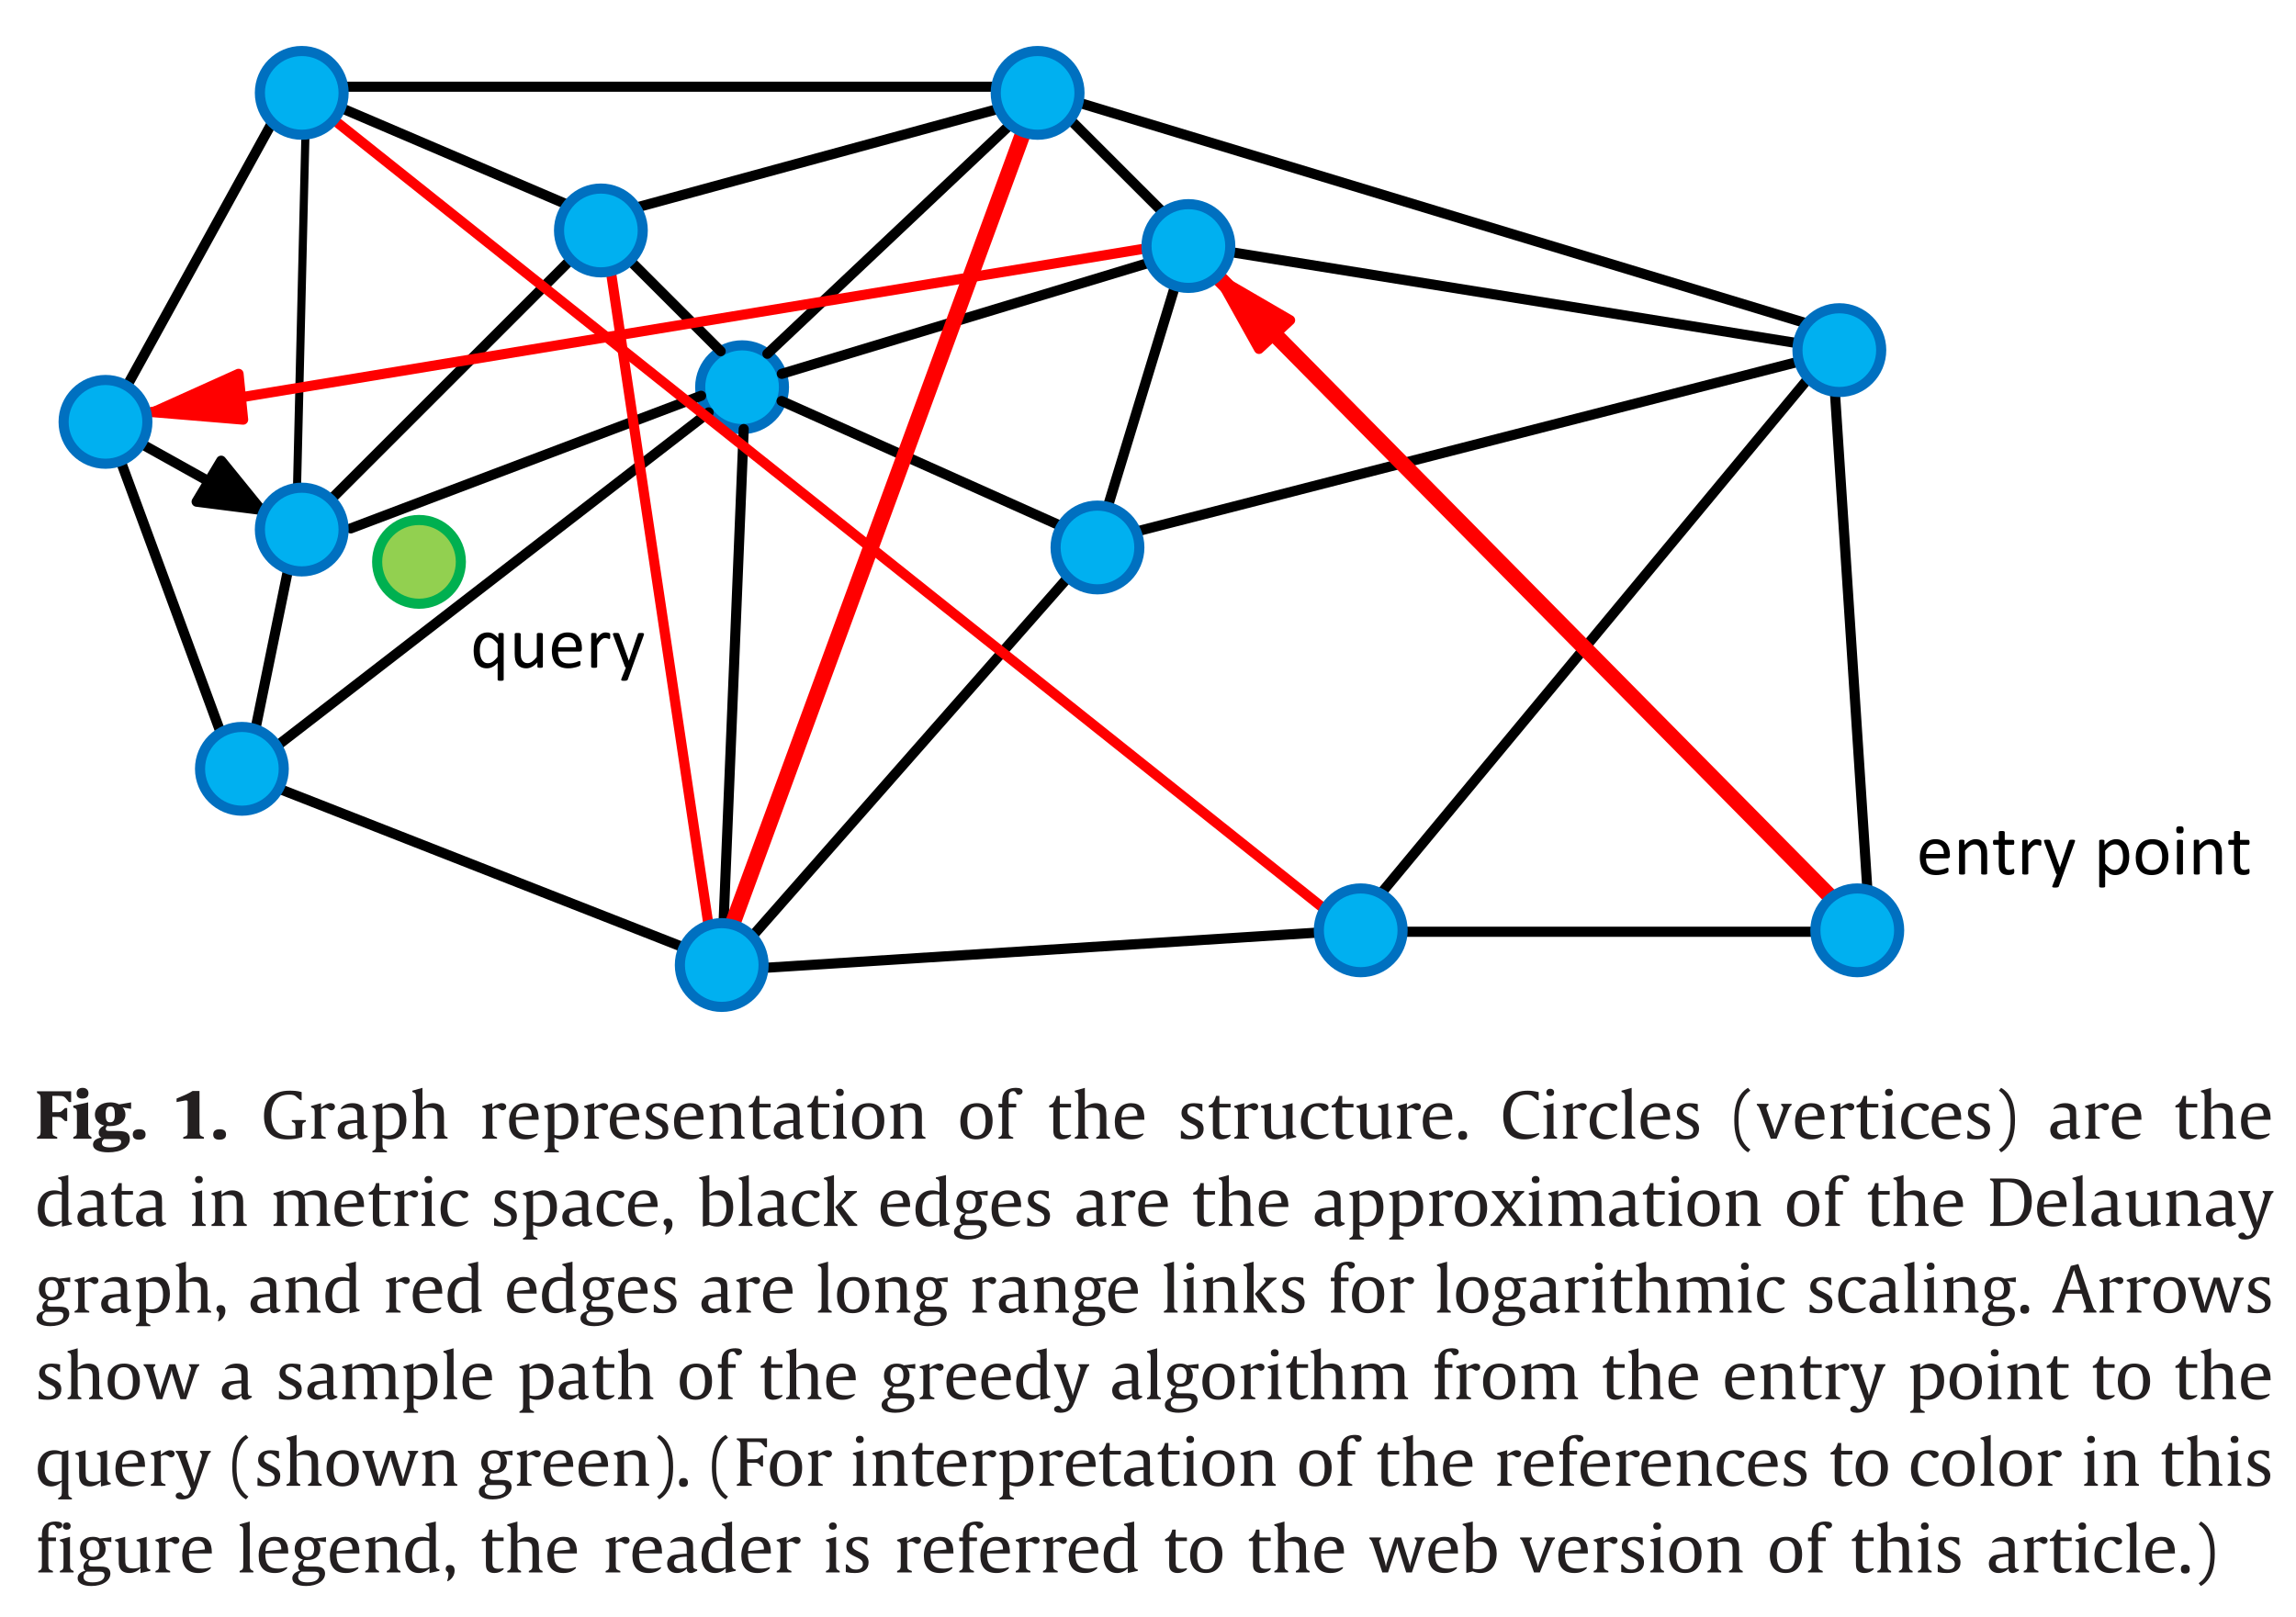 <?xml version="1.0" encoding="UTF-8"?>
<svg xmlns="http://www.w3.org/2000/svg" xmlns:xlink="http://www.w3.org/1999/xlink" width="1134.365pt" height="798.92pt" viewBox="0 0 226.873 159.784" version="1.1">
<defs>
<g>
<symbol overflow="visible" id="glyph0-0">
<path style="stroke:none;" d=""/>
</symbol>
<symbol overflow="visible" id="glyph0-1">
<path style="stroke:none;" d="M 0.203 0 L 2.203 0 L 2.203 -0.156 L 1.922 -0.281 C 1.75 -0.344 1.719 -0.453 1.719 -0.844 L 1.719 -2.156 L 2.156 -2.156 C 2.484 -2.156 2.562 -2.141 2.719 -1.984 L 2.969 -1.75 L 3.188 -1.75 L 3.188 -3.031 L 2.969 -3.031 L 2.719 -2.797 C 2.562 -2.641 2.484 -2.625 2.156 -2.625 L 1.719 -2.625 L 1.719 -4.234 L 2.359 -4.234 C 2.656 -4.234 2.734 -4.219 2.859 -4.156 C 2.922 -4.125 2.969 -4.078 3.016 -4.031 L 3.359 -3.625 L 3.578 -3.625 L 3.578 -4.688 L 0.203 -4.688 L 0.203 -4.531 L 0.359 -4.438 C 0.531 -4.359 0.562 -4.266 0.562 -3.875 L 0.562 -0.812 C 0.562 -0.422 0.531 -0.328 0.359 -0.25 L 0.203 -0.156 Z M 0.203 0 "/>
</symbol>
<symbol overflow="visible" id="glyph0-2">
<path style="stroke:none;" d="M 1.672 -3.594 L 0.203 -3.266 L 0.203 -3.078 L 0.359 -3.016 C 0.531 -2.953 0.562 -2.875 0.562 -2.516 L 0.562 -0.812 C 0.562 -0.422 0.531 -0.328 0.359 -0.25 L 0.203 -0.156 L 0.203 0 L 2 0 L 2 -0.156 L 1.875 -0.25 C 1.703 -0.375 1.672 -0.422 1.672 -0.812 Z M 0.531 -4.484 C 0.531 -4.156 0.734 -3.969 1.094 -3.969 C 1.484 -3.969 1.703 -4.156 1.703 -4.5 C 1.703 -4.812 1.484 -5.031 1.125 -5.031 C 0.75 -5.031 0.531 -4.812 0.531 -4.484 Z M 0.531 -4.484 "/>
</symbol>
<symbol overflow="visible" id="glyph0-3">
<path style="stroke:none;" d="M 3.781 -2.953 L 3.781 -3.594 L 2.594 -3.391 C 2.312 -3.531 2.062 -3.594 1.734 -3.594 C 0.797 -3.594 0.203 -3.109 0.203 -2.375 C 0.203 -1.844 0.547 -1.453 1.125 -1.312 C 0.734 -1.109 0.578 -0.891 0.578 -0.594 C 0.578 -0.375 0.672 -0.219 0.844 -0.125 C 0.281 -0.016 0.016 0.219 0.016 0.594 C 0.016 1.062 0.578 1.344 1.531 1.344 C 2.812 1.344 3.656 0.828 3.656 0.031 C 3.656 -0.359 3.453 -0.625 3.094 -0.703 C 2.922 -0.75 2.766 -0.766 2.422 -0.766 L 1.703 -0.766 C 1.375 -0.766 1.281 -0.797 1.281 -1 C 1.281 -1.094 1.328 -1.172 1.422 -1.266 C 1.531 -1.25 1.578 -1.25 1.703 -1.25 C 2.625 -1.25 3.219 -1.703 3.219 -2.391 C 3.219 -2.672 3.125 -2.906 2.938 -3.094 Z M 2.172 -2.359 C 2.172 -1.844 2.047 -1.625 1.703 -1.625 C 1.375 -1.625 1.266 -1.844 1.266 -2.422 C 1.266 -2.984 1.391 -3.188 1.734 -3.188 C 2.062 -3.188 2.172 -2.984 2.172 -2.359 Z M 2.797 0.328 C 2.797 0.656 2.359 0.859 1.688 0.859 C 1.141 0.859 0.891 0.719 0.891 0.422 C 0.891 0.266 0.953 0.156 1.109 0.031 L 2.406 0.031 C 2.688 0.031 2.797 0.125 2.797 0.328 Z M 2.797 0.328 "/>
</symbol>
<symbol overflow="visible" id="glyph0-4">
<path style="stroke:none;" d="M 0.859 -0.938 C 0.438 -0.938 0.219 -0.766 0.219 -0.422 C 0.219 -0.078 0.422 0.094 0.828 0.094 C 1.266 0.094 1.484 -0.078 1.484 -0.422 C 1.484 -0.766 1.281 -0.938 0.859 -0.938 Z M 0.859 -0.938 "/>
</symbol>
<symbol overflow="visible" id="glyph0-5">
<path style="stroke:none;" d="M 1.047 -0.156 L 1.047 0 L 3.094 0 L 3.094 -0.156 L 2.875 -0.25 C 2.688 -0.328 2.656 -0.422 2.656 -0.828 L 2.656 -4.719 L 1.969 -4.719 C 1.578 -4.469 1.172 -4.297 0.453 -4 L 0.391 -3.969 L 0.391 -3.625 L 1.234 -3.781 C 1.281 -3.781 1.312 -3.781 1.359 -3.781 C 1.453 -3.781 1.484 -3.75 1.484 -3.641 L 1.484 -0.828 C 1.484 -0.422 1.469 -0.328 1.281 -0.25 Z M 1.047 -0.156 "/>
</symbol>
<symbol overflow="visible" id="glyph1-0">
<path style="stroke:none;" d=""/>
</symbol>
<symbol overflow="visible" id="glyph1-1">
<path style="stroke:none;" d="M 4.438 -1.703 L 4.438 -1.844 L 3.047 -1.844 L 3.047 -1.703 L 3.203 -1.609 C 3.375 -1.531 3.406 -1.438 3.406 -1.047 L 3.406 -0.344 C 3.156 -0.312 3.078 -0.312 2.891 -0.312 C 1.578 -0.312 1.016 -0.938 1.016 -2.328 C 1.016 -3.672 1.625 -4.359 2.781 -4.359 C 2.984 -4.359 3.109 -4.344 3.219 -4.312 C 3.359 -4.266 3.469 -4.188 3.625 -4.031 L 3.891 -3.812 L 4.016 -3.812 L 4.016 -4.609 L 3.969 -4.625 C 3.578 -4.734 3.219 -4.75 2.828 -4.75 C 1.188 -4.75 0.297 -3.859 0.297 -2.25 C 0.297 -0.719 1.078 0.062 2.578 0.062 C 3.141 0.062 3.641 -0.016 4.078 -0.172 L 4.078 -1.047 C 4.078 -1.438 4.094 -1.531 4.266 -1.609 Z M 4.438 -1.703 "/>
</symbol>
<symbol overflow="visible" id="glyph1-2">
<path style="stroke:none;" d="M 2.688 -3.172 C 2.688 -3.375 2.516 -3.516 2.25 -3.516 C 1.969 -3.516 1.625 -3.328 1.312 -3.047 L 1.312 -3.031 L 1.312 -3.516 L 0.328 -3.234 L 0.328 -3.109 L 0.484 -3.047 C 0.656 -2.984 0.688 -2.891 0.688 -2.531 L 0.688 -0.781 C 0.688 -0.391 0.656 -0.312 0.5 -0.219 L 0.328 -0.141 L 0.328 0 L 1.781 0 L 1.781 -0.141 L 1.547 -0.234 C 1.359 -0.312 1.328 -0.406 1.328 -0.797 L 1.328 -2.922 C 1.469 -3 1.609 -3.047 1.75 -3.047 C 1.844 -3.047 1.938 -3.016 2.031 -2.953 L 2.188 -2.844 C 2.234 -2.828 2.266 -2.812 2.312 -2.812 C 2.531 -2.812 2.688 -2.969 2.688 -3.172 Z M 2.688 -3.172 "/>
</symbol>
<symbol overflow="visible" id="glyph1-3">
<path style="stroke:none;" d="M 3.234 -0.172 L 3.234 -0.297 L 3.047 -0.344 C 2.859 -0.391 2.828 -0.453 2.828 -0.891 L 2.828 -2.281 C 2.828 -2.984 2.781 -3.125 2.531 -3.297 C 2.344 -3.438 2.094 -3.516 1.75 -3.516 C 1.234 -3.516 0.844 -3.344 0.594 -3.016 L 0.594 -2.906 C 0.828 -3.016 1.125 -3.078 1.469 -3.078 C 1.844 -3.078 2.062 -2.953 2.156 -2.734 C 2.188 -2.641 2.203 -2.531 2.203 -2.25 L 2.203 -1.844 L 1.953 -1.844 C 1.375 -1.797 1.047 -1.766 0.812 -1.688 C 0.469 -1.562 0.266 -1.25 0.266 -0.859 C 0.266 -0.312 0.641 0.062 1.219 0.062 C 1.609 0.062 1.938 -0.094 2.219 -0.391 L 2.219 -0.406 L 2.219 -0.312 C 2.219 -0.078 2.359 0.062 2.609 0.062 C 2.734 0.062 2.812 0.031 2.984 -0.047 Z M 2.203 -1.562 L 2.203 -0.516 C 2 -0.422 1.797 -0.375 1.594 -0.375 C 1.172 -0.375 0.938 -0.594 0.938 -0.922 C 0.938 -1.359 1.188 -1.5 2.094 -1.562 Z M 2.203 -1.562 "/>
</symbol>
<symbol overflow="visible" id="glyph1-4">
<path style="stroke:none;" d="M 3.672 -1.859 C 3.672 -2.906 3.188 -3.516 2.359 -3.516 C 1.953 -3.516 1.609 -3.375 1.297 -3.047 L 1.297 -3.516 L 0.312 -3.234 L 0.312 -3.109 L 0.469 -3.047 C 0.641 -2.984 0.672 -2.891 0.672 -2.531 L 0.672 0.547 C 0.672 0.953 0.641 1.031 0.484 1.125 L 0.312 1.219 L 0.312 1.344 L 1.75 1.344 L 1.75 1.219 L 1.531 1.109 C 1.344 1.047 1.312 0.938 1.312 0.547 L 1.312 -0.109 C 1.562 0 1.781 0.062 2.047 0.062 C 3.062 0.062 3.672 -0.672 3.672 -1.859 Z M 3 -1.766 C 3 -0.797 2.609 -0.312 1.828 -0.312 C 1.656 -0.312 1.484 -0.328 1.312 -0.375 L 1.312 -2.938 C 1.5 -3.016 1.719 -3.062 1.953 -3.062 C 2.656 -3.062 3 -2.641 3 -1.766 Z M 3 -1.766 "/>
</symbol>
<symbol overflow="visible" id="glyph1-5">
<path style="stroke:none;" d="M 3.812 0 L 3.812 -0.141 L 3.641 -0.219 C 3.484 -0.312 3.453 -0.391 3.453 -0.781 L 3.453 -2.109 C 3.453 -2.859 3.375 -3.047 3.188 -3.234 C 3.016 -3.422 2.688 -3.516 2.406 -3.516 C 2 -3.516 1.641 -3.359 1.328 -3.047 L 1.328 -5.031 L 0.328 -4.75 L 0.328 -4.625 L 0.484 -4.562 C 0.656 -4.5 0.688 -4.406 0.688 -4.047 L 0.688 -0.781 C 0.688 -0.391 0.656 -0.312 0.5 -0.219 L 0.328 -0.141 L 0.328 0 L 1.688 0 L 1.688 -0.141 L 1.531 -0.219 C 1.359 -0.312 1.328 -0.391 1.328 -0.781 L 1.328 -2.922 C 1.531 -3.016 1.781 -3.062 2.016 -3.062 C 2.422 -3.062 2.672 -2.938 2.75 -2.688 C 2.797 -2.547 2.812 -2.453 2.812 -1.938 L 2.812 -0.781 C 2.812 -0.391 2.781 -0.312 2.609 -0.219 L 2.453 -0.141 L 2.453 0 Z M 3.812 0 "/>
</symbol>
<symbol overflow="visible" id="glyph1-6">
<path style="stroke:none;" d="M 3.094 -0.406 L 3.094 -0.531 C 2.828 -0.438 2.531 -0.375 2.234 -0.375 C 1.297 -0.375 0.938 -0.766 0.938 -1.797 L 0.938 -1.875 L 3.203 -1.875 L 3.203 -1.938 C 3.203 -3.016 2.797 -3.516 1.891 -3.516 C 0.891 -3.516 0.281 -2.812 0.281 -1.641 C 0.281 -0.531 0.828 0.062 1.859 0.062 C 2.375 0.062 2.766 -0.078 3.094 -0.406 Z M 0.953 -2.109 C 0.953 -2.781 1.25 -3.141 1.781 -3.141 C 2.281 -3.141 2.516 -2.859 2.516 -2.266 Z M 0.953 -2.109 "/>
</symbol>
<symbol overflow="visible" id="glyph1-7">
<path style="stroke:none;" d="M 2.609 -0.984 C 2.609 -1.391 2.438 -1.656 1.969 -1.875 L 1.391 -2.172 C 1.109 -2.312 1 -2.453 1 -2.688 C 1 -3 1.203 -3.188 1.562 -3.188 C 1.875 -3.188 2.125 -2.938 2.203 -2.875 L 2.359 -2.719 L 2.484 -2.719 L 2.484 -3.422 C 2.328 -3.469 1.906 -3.516 1.656 -3.516 C 0.875 -3.516 0.422 -3.156 0.422 -2.562 C 0.422 -2.156 0.609 -1.906 1.094 -1.656 L 1.656 -1.375 C 1.938 -1.219 2.047 -1.078 2.047 -0.828 C 2.047 -0.484 1.797 -0.281 1.375 -0.281 C 1.047 -0.281 0.859 -0.359 0.641 -0.625 L 0.5 -0.781 L 0.359 -0.781 L 0.359 -0.031 L 0.391 -0.031 C 0.719 0.047 0.984 0.062 1.266 0.062 C 2.141 0.062 2.609 -0.312 2.609 -0.984 Z M 2.609 -0.984 "/>
</symbol>
<symbol overflow="visible" id="glyph1-8">
<path style="stroke:none;" d="M 3.812 0 L 3.812 -0.141 L 3.641 -0.219 C 3.484 -0.312 3.453 -0.391 3.453 -0.781 L 3.453 -2.109 C 3.453 -2.375 3.453 -2.578 3.422 -2.734 C 3.391 -2.984 3.297 -3.125 3.188 -3.234 C 2.984 -3.438 2.688 -3.516 2.391 -3.516 C 1.984 -3.516 1.625 -3.359 1.312 -3.047 L 1.312 -3.516 L 0.328 -3.234 L 0.328 -3.109 L 0.484 -3.047 C 0.656 -2.984 0.688 -2.891 0.688 -2.531 L 0.688 -0.781 C 0.688 -0.391 0.656 -0.312 0.5 -0.219 L 0.328 -0.141 L 0.328 0 L 1.688 0 L 1.688 -0.141 L 1.531 -0.219 C 1.359 -0.312 1.328 -0.391 1.328 -0.781 L 1.328 -2.922 C 1.531 -3.016 1.781 -3.062 2.016 -3.062 C 2.422 -3.062 2.672 -2.938 2.75 -2.688 C 2.797 -2.547 2.812 -2.453 2.812 -1.938 L 2.812 -0.781 C 2.812 -0.391 2.781 -0.312 2.609 -0.219 L 2.453 -0.141 L 2.453 0 Z M 3.812 0 "/>
</symbol>
<symbol overflow="visible" id="glyph1-9">
<path style="stroke:none;" d="M 1.266 -3.094 L 2.375 -3.094 L 2.375 -3.453 L 1.266 -3.453 L 1.266 -4.234 L 0.938 -4.234 C 0.875 -4 0.797 -3.812 0.719 -3.672 C 0.609 -3.5 0.453 -3.391 0.219 -3.281 L 0.219 -3.094 L 0.625 -3.094 L 0.625 -0.875 C 0.625 -0.516 0.672 -0.344 0.781 -0.203 C 0.922 -0.031 1.156 0.062 1.453 0.062 C 1.828 0.062 2.141 -0.062 2.375 -0.312 L 2.375 -0.422 C 2.219 -0.375 2.047 -0.359 1.875 -0.359 C 1.406 -0.359 1.266 -0.5 1.266 -0.984 Z M 1.266 -3.094 "/>
</symbol>
<symbol overflow="visible" id="glyph1-10">
<path style="stroke:none;" d="M 1.391 -4.578 C 1.391 -4.797 1.25 -4.938 1.016 -4.938 C 0.781 -4.938 0.625 -4.797 0.625 -4.578 C 0.625 -4.344 0.781 -4.219 1 -4.219 C 1.25 -4.219 1.391 -4.344 1.391 -4.578 Z M 1.688 0 L 1.688 -0.141 L 1.531 -0.219 C 1.359 -0.312 1.328 -0.391 1.328 -0.781 L 1.328 -3.516 L 0.328 -3.234 L 0.328 -3.109 L 0.484 -3.047 C 0.656 -2.984 0.688 -2.891 0.688 -2.531 L 0.688 -0.781 C 0.688 -0.391 0.656 -0.312 0.5 -0.219 L 0.328 -0.141 L 0.328 0 Z M 1.688 0 "/>
</symbol>
<symbol overflow="visible" id="glyph1-11">
<path style="stroke:none;" d="M 3.469 -1.781 C 3.469 -2.891 2.906 -3.516 1.922 -3.516 C 0.875 -3.516 0.281 -2.844 0.281 -1.688 C 0.281 -0.562 0.844 0.062 1.844 0.062 C 2.875 0.062 3.469 -0.625 3.469 -1.781 Z M 2.781 -1.734 C 2.781 -0.734 2.5 -0.297 1.859 -0.297 C 1.234 -0.297 0.969 -0.734 0.969 -1.719 C 0.969 -2.719 1.25 -3.156 1.891 -3.156 C 2.516 -3.156 2.781 -2.734 2.781 -1.734 Z M 2.781 -1.734 "/>
</symbol>
<symbol overflow="visible" id="glyph1-12">
<path style="stroke:none;" d="M 2.703 -4.672 C 2.703 -4.906 2.484 -5.031 2.062 -5.031 C 1.484 -5.031 1.047 -4.844 0.844 -4.469 C 0.719 -4.25 0.688 -4.031 0.688 -3.531 L 0.688 -3.453 L 0.328 -3.453 L 0.328 -3.094 L 0.688 -3.094 L 0.688 -0.781 C 0.688 -0.391 0.656 -0.312 0.5 -0.219 L 0.328 -0.141 L 0.328 0 L 1.781 0 L 1.781 -0.141 L 1.547 -0.234 C 1.359 -0.312 1.328 -0.406 1.328 -0.797 L 1.328 -3.094 L 2.078 -3.094 L 2.078 -3.453 L 1.328 -3.453 L 1.328 -3.75 C 1.328 -4.375 1.344 -4.484 1.516 -4.625 C 1.578 -4.672 1.672 -4.703 1.781 -4.703 C 1.891 -4.703 1.953 -4.672 2.016 -4.594 L 2.141 -4.406 C 2.172 -4.359 2.219 -4.344 2.312 -4.344 C 2.547 -4.344 2.703 -4.484 2.703 -4.672 Z M 2.703 -4.672 "/>
</symbol>
<symbol overflow="visible" id="glyph1-13">
<path style="stroke:none;" d="M 3.75 -0.156 L 3.75 -0.281 L 3.594 -0.344 C 3.422 -0.422 3.391 -0.5 3.391 -0.859 L 3.391 -3.516 L 2.391 -3.234 L 2.391 -3.109 L 2.562 -3.047 C 2.719 -2.984 2.75 -2.891 2.75 -2.531 L 2.75 -0.516 C 2.547 -0.438 2.312 -0.391 2.047 -0.391 C 1.656 -0.391 1.406 -0.516 1.328 -0.766 C 1.281 -0.906 1.266 -1.031 1.266 -1.516 L 1.266 -3.516 L 0.266 -3.234 L 0.266 -3.109 L 0.438 -3.047 C 0.594 -2.984 0.625 -2.891 0.625 -2.531 L 0.625 -1.359 C 0.625 -0.828 0.641 -0.766 0.688 -0.594 C 0.734 -0.422 0.828 -0.266 0.953 -0.156 C 1.125 -0.016 1.375 0.062 1.672 0.062 C 2.094 0.062 2.453 -0.094 2.781 -0.422 L 2.781 0.062 Z M 3.75 -0.156 "/>
</symbol>
<symbol overflow="visible" id="glyph1-14">
<path style="stroke:none;" d="M 3 -0.406 L 3 -0.531 C 2.734 -0.438 2.438 -0.375 2.172 -0.375 C 1.344 -0.375 0.953 -0.812 0.953 -1.75 C 0.953 -2.641 1.297 -3.188 1.844 -3.188 C 2.031 -3.188 2.172 -3.125 2.297 -2.984 L 2.438 -2.812 C 2.484 -2.766 2.531 -2.75 2.609 -2.75 C 2.844 -2.75 3.016 -2.891 3.016 -3.078 C 3.016 -3.359 2.672 -3.516 2.047 -3.516 C 0.953 -3.516 0.281 -2.812 0.281 -1.625 C 0.281 -0.562 0.844 0.062 1.797 0.062 C 2.281 0.062 2.672 -0.094 3 -0.406 Z M 3 -0.406 "/>
</symbol>
<symbol overflow="visible" id="glyph1-15">
<path style="stroke:none;" d="M 1.219 -0.328 C 1.219 -0.609 1.078 -0.766 0.781 -0.766 C 0.484 -0.766 0.344 -0.609 0.344 -0.312 C 0.344 -0.031 0.484 0.109 0.766 0.109 C 1.078 0.109 1.219 -0.031 1.219 -0.328 Z M 1.219 -0.328 "/>
</symbol>
<symbol overflow="visible" id="glyph1-16">
<path style="stroke:none;" d="M 3.656 -3.812 L 3.797 -3.812 L 3.797 -4.609 C 3.469 -4.688 3.062 -4.75 2.719 -4.75 C 1.156 -4.75 0.297 -3.875 0.297 -2.281 C 0.297 -0.75 1.016 0.062 2.359 0.062 C 2.984 0.062 3.484 -0.109 3.844 -0.438 L 3.844 -0.578 L 3.812 -0.562 C 3.484 -0.484 3.172 -0.422 2.828 -0.422 C 1.562 -0.422 1.016 -1.031 1.016 -2.406 C 1.016 -3.688 1.562 -4.359 2.609 -4.359 C 2.891 -4.359 3.062 -4.312 3.219 -4.188 C 3.266 -4.156 3.328 -4.094 3.406 -4.031 Z M 3.656 -3.812 "/>
</symbol>
<symbol overflow="visible" id="glyph1-17">
<path style="stroke:none;" d="M 1.688 0 L 1.688 -0.141 L 1.531 -0.219 C 1.359 -0.312 1.328 -0.391 1.328 -0.781 L 1.328 -5.031 L 0.328 -4.75 L 0.328 -4.625 L 0.484 -4.562 C 0.656 -4.5 0.688 -4.406 0.688 -4.047 L 0.688 -0.781 C 0.688 -0.391 0.656 -0.312 0.5 -0.219 L 0.328 -0.141 L 0.328 0 Z M 1.688 0 "/>
</symbol>
<symbol overflow="visible" id="glyph1-18">
<path style="stroke:none;" d="M 1.641 1.344 L 1.875 1.062 C 1.422 0.766 1.094 0.312 0.891 -0.297 C 0.766 -0.734 0.703 -1.172 0.703 -1.844 C 0.703 -2.5 0.75 -2.922 0.891 -3.391 C 0.984 -3.703 1.141 -3.984 1.312 -4.234 C 1.453 -4.438 1.656 -4.609 1.875 -4.75 L 1.641 -5.031 C 1.406 -4.906 1.172 -4.703 0.984 -4.469 C 0.5 -3.844 0.281 -3.031 0.281 -1.844 C 0.281 -0.656 0.5 0.172 0.984 0.766 C 1.172 1.016 1.406 1.219 1.641 1.344 Z M 1.641 1.344 "/>
</symbol>
<symbol overflow="visible" id="glyph1-19">
<path style="stroke:none;" d="M 3.531 -3.328 L 3.531 -3.453 L 2.5 -3.453 L 2.5 -3.328 L 2.594 -3.234 C 2.656 -3.188 2.703 -3.109 2.703 -3.047 C 2.703 -2.984 2.672 -2.906 2.656 -2.828 L 1.984 -0.969 C 1.922 -0.797 1.906 -0.719 1.859 -0.5 C 1.828 -0.688 1.812 -0.766 1.75 -0.953 L 1.094 -2.828 C 1.078 -2.906 1.047 -2.984 1.047 -3.047 C 1.047 -3.109 1.094 -3.188 1.156 -3.234 L 1.25 -3.328 L 1.25 -3.453 L 0.094 -3.453 L 0.094 -3.328 L 0.203 -3.234 C 0.297 -3.156 0.359 -3.016 0.453 -2.766 L 1.469 0 L 2.047 0 L 3.156 -2.766 C 3.281 -3.062 3.328 -3.156 3.422 -3.234 Z M 3.531 -3.328 "/>
</symbol>
<symbol overflow="visible" id="glyph1-20">
<path style="stroke:none;" d="M 2.172 -1.844 C 2.172 -3.031 1.953 -3.844 1.469 -4.469 C 1.266 -4.703 1.031 -4.906 0.797 -5.031 L 0.578 -4.75 C 1.031 -4.453 1.344 -4 1.547 -3.391 C 1.672 -2.938 1.734 -2.516 1.734 -1.844 C 1.734 -1.172 1.688 -0.766 1.547 -0.297 C 1.453 0.016 1.312 0.312 1.141 0.547 C 0.984 0.75 0.812 0.906 0.578 1.062 L 0.797 1.344 C 1.031 1.219 1.266 1.016 1.469 0.766 C 1.953 0.172 2.172 -0.656 2.172 -1.844 Z M 2.172 -1.844 "/>
</symbol>
<symbol overflow="visible" id="glyph1-21">
<path style="stroke:none;" d="M 3.656 -0.156 L 3.656 -0.281 L 3.484 -0.344 C 3.328 -0.422 3.297 -0.5 3.297 -0.859 L 3.297 -5.031 L 2.297 -4.797 L 2.297 -4.672 L 2.453 -4.609 C 2.625 -4.531 2.656 -4.453 2.656 -4.094 L 2.656 -3.344 C 2.391 -3.469 2.172 -3.516 1.922 -3.516 C 0.906 -3.516 0.281 -2.781 0.281 -1.594 C 0.281 -0.547 0.766 0.062 1.609 0.062 C 2 0.062 2.344 -0.094 2.672 -0.406 L 2.672 0.062 Z M 2.656 -0.516 C 2.469 -0.438 2.234 -0.391 2 -0.391 C 1.297 -0.391 0.953 -0.812 0.953 -1.688 C 0.953 -2.672 1.344 -3.141 2.141 -3.141 C 2.297 -3.141 2.484 -3.125 2.656 -3.078 Z M 2.656 -0.516 "/>
</symbol>
<symbol overflow="visible" id="glyph1-22">
<path style="stroke:none;" d="M 5.938 0 L 5.938 -0.141 L 5.766 -0.219 C 5.609 -0.312 5.578 -0.391 5.578 -0.781 L 5.578 -2.109 C 5.578 -2.562 5.562 -2.688 5.516 -2.875 C 5.469 -3.047 5.375 -3.188 5.25 -3.297 C 5.062 -3.438 4.812 -3.516 4.484 -3.516 C 4.047 -3.516 3.656 -3.359 3.312 -3.062 C 3.141 -3.359 2.828 -3.516 2.391 -3.516 C 1.984 -3.516 1.625 -3.359 1.312 -3.047 L 1.312 -3.516 L 0.328 -3.234 L 0.328 -3.109 L 0.484 -3.047 C 0.656 -2.984 0.688 -2.891 0.688 -2.531 L 0.688 -0.781 C 0.688 -0.391 0.656 -0.312 0.5 -0.219 L 0.328 -0.141 L 0.328 0 L 1.688 0 L 1.688 -0.141 L 1.531 -0.219 C 1.359 -0.312 1.328 -0.391 1.328 -0.781 L 1.328 -2.938 C 1.531 -3.016 1.781 -3.062 2.016 -3.062 C 2.422 -3.062 2.672 -2.938 2.75 -2.688 C 2.797 -2.547 2.812 -2.453 2.812 -1.938 L 2.812 -0.781 C 2.812 -0.391 2.781 -0.312 2.609 -0.219 L 2.453 -0.141 L 2.453 0 L 3.812 0 L 3.812 -0.141 L 3.641 -0.219 C 3.484 -0.312 3.453 -0.391 3.453 -0.781 L 3.453 -2.109 C 3.453 -2.625 3.422 -2.797 3.359 -2.953 C 3.578 -3.016 3.844 -3.062 4.094 -3.062 C 4.531 -3.062 4.797 -2.938 4.875 -2.688 C 4.922 -2.547 4.938 -2.453 4.938 -1.938 L 4.938 -0.781 C 4.938 -0.391 4.906 -0.312 4.75 -0.219 L 4.578 -0.141 L 4.578 0 Z M 5.938 0 "/>
</symbol>
<symbol overflow="visible" id="glyph1-23">
<path style="stroke:none;" d="M 1.219 -0.188 C 1.219 -0.531 1.047 -0.734 0.75 -0.734 C 0.5 -0.734 0.344 -0.594 0.344 -0.359 C 0.344 -0.25 0.359 -0.172 0.453 -0.109 L 0.516 -0.047 C 0.594 0 0.609 0.047 0.609 0.172 C 0.609 0.422 0.562 0.625 0.484 0.828 L 0.547 0.875 C 0.953 0.672 1.219 0.266 1.219 -0.188 Z M 1.219 -0.188 "/>
</symbol>
<symbol overflow="visible" id="glyph1-24">
<path style="stroke:none;" d="M 3.578 -1.859 C 3.578 -2.891 3.094 -3.516 2.281 -3.516 C 1.875 -3.516 1.547 -3.359 1.219 -3.047 L 1.219 -5.031 L 0.219 -4.797 L 0.219 -4.672 L 0.375 -4.609 C 0.547 -4.531 0.578 -4.453 0.578 -4.094 L 0.578 0.062 L 1.219 -0.109 C 1.484 0 1.688 0.062 1.969 0.062 C 2.969 0.062 3.578 -0.672 3.578 -1.859 Z M 2.906 -1.766 C 2.906 -0.797 2.531 -0.312 1.75 -0.312 C 1.562 -0.312 1.391 -0.328 1.219 -0.375 L 1.219 -2.938 C 1.406 -3.016 1.625 -3.062 1.859 -3.062 C 2.578 -3.062 2.906 -2.641 2.906 -1.766 Z M 2.906 -1.766 "/>
</symbol>
<symbol overflow="visible" id="glyph1-25">
<path style="stroke:none;" d="M 1.688 0 L 1.688 -0.141 L 1.531 -0.219 C 1.359 -0.312 1.328 -0.391 1.328 -0.781 L 1.328 -5.031 L 0.328 -4.75 L 0.328 -4.625 L 0.484 -4.562 C 0.656 -4.5 0.688 -4.406 0.688 -4.047 L 0.688 -0.781 C 0.688 -0.391 0.656 -0.312 0.5 -0.219 L 0.328 -0.141 L 0.328 0 Z M 3.625 0 L 3.625 -0.141 L 3.453 -0.25 C 3.328 -0.328 3.234 -0.422 3.078 -0.641 L 2.062 -1.984 L 2.906 -2.797 C 3.109 -3 3.281 -3.141 3.406 -3.203 L 3.594 -3.328 L 3.594 -3.453 L 2.328 -3.453 L 2.328 -3.328 L 2.422 -3.25 C 2.469 -3.203 2.5 -3.156 2.5 -3.094 C 2.5 -3.016 2.453 -2.938 2.359 -2.828 L 1.453 -1.844 L 2.766 0 Z M 3.625 0 "/>
</symbol>
<symbol overflow="visible" id="glyph1-26">
<path style="stroke:none;" d="M 1.359 -1.219 C 1.484 -1.219 1.531 -1.219 1.625 -1.219 C 2.438 -1.219 2.922 -1.641 2.922 -2.344 C 2.922 -2.656 2.828 -2.938 2.625 -3.109 L 3.484 -3 L 3.484 -3.484 L 2.359 -3.344 C 2.141 -3.469 1.938 -3.516 1.656 -3.516 C 0.891 -3.516 0.391 -3.047 0.391 -2.312 C 0.391 -1.766 0.656 -1.422 1.203 -1.266 C 0.891 -1.078 0.734 -0.828 0.734 -0.562 C 0.734 -0.391 0.797 -0.266 0.922 -0.172 C 0.406 -0.031 0.156 0.219 0.156 0.578 C 0.156 1.062 0.656 1.344 1.516 1.344 C 2.609 1.344 3.391 0.828 3.391 0.109 C 3.391 -0.234 3.203 -0.469 2.891 -0.531 C 2.766 -0.562 2.641 -0.578 2.375 -0.578 L 1.734 -0.578 C 1.422 -0.578 1.344 -0.594 1.266 -0.688 C 1.234 -0.719 1.219 -0.797 1.219 -0.859 C 1.219 -1 1.266 -1.109 1.359 -1.219 Z M 1.016 -2.359 C 1.016 -2.922 1.219 -3.188 1.656 -3.188 C 2.094 -3.188 2.312 -2.906 2.312 -2.344 C 2.312 -1.797 2.094 -1.531 1.672 -1.531 C 1.234 -1.531 1.016 -1.797 1.016 -2.359 Z M 1.062 -0.078 L 2.344 -0.078 C 2.672 -0.078 2.812 0.031 2.812 0.281 C 2.812 0.734 2.359 0.984 1.641 0.984 C 1.031 0.984 0.734 0.797 0.734 0.422 C 0.734 0.203 0.828 0.062 1.062 -0.078 Z M 1.062 -0.078 "/>
</symbol>
<symbol overflow="visible" id="glyph1-27">
<path style="stroke:none;" d="M 3.594 0 L 3.594 -0.141 L 3.469 -0.234 C 3.297 -0.359 3.203 -0.438 3 -0.719 L 2.141 -1.859 L 2.781 -2.703 C 3.016 -3.016 3.109 -3.125 3.266 -3.219 L 3.406 -3.328 L 3.406 -3.453 L 2.297 -3.453 L 2.297 -3.328 L 2.406 -3.219 C 2.453 -3.188 2.484 -3.141 2.484 -3.078 C 2.484 -3.031 2.453 -2.969 2.406 -2.891 L 1.922 -2.172 L 1.375 -2.891 C 1.328 -2.953 1.312 -3.016 1.312 -3.078 C 1.312 -3.141 1.328 -3.188 1.359 -3.219 L 1.484 -3.328 L 1.484 -3.453 L 0.203 -3.453 L 0.203 -3.328 L 0.344 -3.219 C 0.484 -3.109 0.594 -3 0.75 -2.766 L 1.484 -1.797 L 0.656 -0.703 C 0.5 -0.5 0.359 -0.359 0.234 -0.25 L 0.078 -0.141 L 0.078 0 L 1.203 0 L 1.203 -0.141 L 1.094 -0.234 C 1.047 -0.281 1.016 -0.312 1.016 -0.375 C 1.016 -0.422 1.047 -0.5 1.094 -0.562 L 1.719 -1.484 L 2.406 -0.562 C 2.453 -0.5 2.484 -0.438 2.484 -0.375 C 2.484 -0.328 2.453 -0.281 2.406 -0.234 L 2.297 -0.141 L 2.297 0 Z M 3.594 0 "/>
</symbol>
<symbol overflow="visible" id="glyph1-28">
<path style="stroke:none;" d="M 4.453 -2.469 C 4.453 -3.594 3.953 -4.375 3.109 -4.594 C 2.797 -4.672 2.578 -4.688 1.969 -4.688 L 0.328 -4.688 L 0.328 -4.547 L 0.5 -4.469 C 0.656 -4.375 0.688 -4.297 0.688 -3.906 L 0.688 -0.781 C 0.688 -0.391 0.656 -0.312 0.5 -0.219 L 0.328 -0.141 L 0.328 0 L 1.734 0 C 2.781 0 3.391 -0.188 3.828 -0.641 C 4.234 -1.078 4.453 -1.688 4.453 -2.469 Z M 3.719 -2.406 C 3.719 -1.484 3.438 -0.844 2.906 -0.562 C 2.609 -0.422 2.266 -0.359 1.766 -0.359 C 1.656 -0.359 1.359 -0.375 1.359 -0.375 L 1.359 -4.297 C 1.359 -4.297 1.703 -4.328 1.859 -4.328 C 2.375 -4.328 2.688 -4.281 2.922 -4.156 C 3.469 -3.891 3.719 -3.328 3.719 -2.406 Z M 3.719 -2.406 "/>
</symbol>
<symbol overflow="visible" id="glyph1-29">
<path style="stroke:none;" d="M 3.562 -3.328 L 3.562 -3.453 L 2.5 -3.453 L 2.5 -3.328 L 2.594 -3.234 C 2.656 -3.188 2.688 -3.109 2.688 -3.047 C 2.688 -2.984 2.688 -2.906 2.656 -2.828 L 2.062 -0.797 C 1.984 -0.562 1.969 -0.516 1.938 -0.344 C 1.891 -0.562 1.875 -0.656 1.828 -0.797 L 1.125 -2.828 C 1.094 -2.906 1.078 -2.984 1.078 -3.047 C 1.078 -3.109 1.109 -3.188 1.172 -3.234 L 1.266 -3.328 L 1.266 -3.453 L 0.094 -3.453 L 0.094 -3.328 L 0.203 -3.234 C 0.297 -3.156 0.359 -3.031 0.453 -2.766 L 1.609 0.281 L 1.5 0.531 C 1.391 0.844 1.25 0.969 1 0.969 C 0.906 0.969 0.875 0.953 0.781 0.859 L 0.688 0.734 C 0.609 0.672 0.578 0.656 0.5 0.656 C 0.266 0.656 0.094 0.797 0.094 0.984 C 0.094 1.219 0.328 1.344 0.719 1.344 C 1.312 1.344 1.719 1.109 1.953 0.641 C 2.047 0.469 2.172 0.141 2.281 -0.172 L 3.203 -2.766 C 3.281 -3 3.359 -3.156 3.453 -3.234 Z M 3.562 -3.328 "/>
</symbol>
<symbol overflow="visible" id="glyph1-30">
<path style="stroke:none;" d="M 4.375 0 L 4.375 -0.141 L 4.234 -0.25 C 4.141 -0.312 4.062 -0.453 3.953 -0.797 L 2.594 -4.797 L 1.844 -4.609 L 0.422 -0.734 C 0.312 -0.453 0.234 -0.312 0.156 -0.25 L 0.016 -0.141 L 0.016 0 L 1.172 0 L 1.172 -0.141 L 1.016 -0.25 C 0.953 -0.281 0.922 -0.344 0.922 -0.422 C 0.922 -0.484 0.938 -0.562 0.969 -0.656 L 1.375 -1.859 L 2.906 -1.859 L 3.297 -0.656 C 3.328 -0.562 3.344 -0.484 3.344 -0.422 C 3.344 -0.344 3.312 -0.281 3.25 -0.25 L 3.094 -0.141 L 3.094 0 Z M 2.797 -2.25 L 1.5 -2.25 L 2.156 -4.203 Z M 2.797 -2.25 "/>
</symbol>
<symbol overflow="visible" id="glyph1-31">
<path style="stroke:none;" d="M 5.609 -3.328 L 5.609 -3.453 L 4.594 -3.453 L 4.594 -3.328 L 4.703 -3.234 C 4.75 -3.188 4.797 -3.109 4.797 -3.047 C 4.797 -3 4.781 -2.922 4.75 -2.828 L 4.219 -1.016 C 4.141 -0.766 4.141 -0.734 4.109 -0.547 C 4.094 -0.75 4.078 -0.812 4.016 -1 L 3.25 -3.453 L 2.641 -3.453 L 1.844 -1.016 C 1.781 -0.844 1.781 -0.766 1.75 -0.547 C 1.719 -0.734 1.703 -0.797 1.656 -1 L 1.125 -2.828 C 1.094 -2.922 1.078 -3 1.078 -3.047 C 1.078 -3.109 1.109 -3.188 1.172 -3.234 L 1.266 -3.328 L 1.266 -3.453 L 0.109 -3.453 L 0.109 -3.328 L 0.219 -3.234 C 0.266 -3.188 0.312 -3.125 0.359 -3.047 C 0.391 -2.969 0.438 -2.875 0.469 -2.766 L 1.391 0 L 1.953 0 L 2.766 -2.438 C 2.828 -2.609 2.844 -2.703 2.875 -2.906 C 2.906 -2.719 2.922 -2.641 2.969 -2.453 L 3.75 0 L 4.312 0 L 5.25 -2.766 C 5.312 -2.984 5.406 -3.156 5.5 -3.234 Z M 5.609 -3.328 "/>
</symbol>
<symbol overflow="visible" id="glyph1-32">
<path style="stroke:none;" d="M 3.656 1.344 L 3.656 1.219 L 3.484 1.125 C 3.312 1.031 3.297 0.953 3.297 0.547 L 3.297 -3.516 L 2.672 -3.344 C 2.406 -3.469 2.203 -3.516 1.922 -3.516 C 0.906 -3.516 0.281 -2.797 0.281 -1.594 C 0.281 -0.562 0.781 0.062 1.594 0.062 C 1.984 0.062 2.328 -0.094 2.656 -0.406 L 2.656 0.547 C 2.656 0.938 2.625 1.031 2.453 1.125 L 2.297 1.219 L 2.297 1.344 Z M 2.656 -0.516 C 2.469 -0.438 2.234 -0.391 2 -0.391 C 1.297 -0.391 0.953 -0.812 0.953 -1.688 C 0.953 -2.672 1.344 -3.141 2.141 -3.141 C 2.297 -3.141 2.484 -3.125 2.656 -3.078 Z M 2.656 -0.516 "/>
</symbol>
<symbol overflow="visible" id="glyph1-33">
<path style="stroke:none;" d="M 3.312 -3.812 L 3.312 -4.688 L 0.328 -4.688 L 0.328 -4.547 L 0.5 -4.469 C 0.656 -4.375 0.688 -4.297 0.688 -3.906 L 0.688 -0.781 C 0.688 -0.391 0.656 -0.312 0.5 -0.219 L 0.328 -0.141 L 0.328 0 L 1.812 0 L 1.812 -0.141 L 1.578 -0.234 C 1.391 -0.312 1.359 -0.406 1.359 -0.797 L 1.359 -2.281 L 2.031 -2.281 C 2.359 -2.281 2.422 -2.25 2.578 -2.094 L 2.75 -1.906 L 2.922 -1.906 L 2.922 -3 L 2.75 -3 L 2.578 -2.812 C 2.422 -2.656 2.359 -2.625 2.031 -2.625 L 1.359 -2.625 L 1.359 -4.328 L 2.234 -4.328 C 2.422 -4.328 2.547 -4.328 2.641 -4.297 C 2.734 -4.266 2.797 -4.219 2.859 -4.125 L 3.141 -3.812 Z M 3.312 -3.812 "/>
</symbol>
</g>
<clipPath id="clip1">
  <path d="M 5.785 37 L 16 37 L 16 47 L 5.785 47 Z M 5.785 37 "/>
</clipPath>
</defs>
<g id="surface1">
<path style=" stroke:none;fill-rule:nonzero;fill:rgb(0%,69.02%,94.118%);fill-opacity:1;" d="M 77.465 38.266 C 77.465 40.551 75.613 42.406 73.328 42.406 C 71.039 42.406 69.188 40.551 69.188 38.266 C 69.188 35.98 71.039 34.129 73.328 34.129 C 75.613 34.129 77.465 35.98 77.465 38.266 "/>
<path style="fill:none;stroke-width:1;stroke-linecap:round;stroke-linejoin:round;stroke:rgb(0%,43.921%,75.294%);stroke-opacity:1;stroke-miterlimit:3;" d="M 0.001 -0 C 0.001 -2.285 -1.851 -4.141 -4.136 -4.141 C -6.425 -4.141 -8.276 -2.285 -8.276 -0 C -8.276 2.285 -6.425 4.137 -4.136 4.137 C -1.851 4.137 0.001 2.285 0.001 -0 Z M 0.001 -0 " transform="matrix(1,0,0,-1,77.464,38.266)"/>
<path style="fill:none;stroke-width:1;stroke-linecap:round;stroke-linejoin:round;stroke:rgb(0%,0%,0%);stroke-opacity:1;stroke-miterlimit:3;" d="M -0.002 -0.002 L 31.209 35.475 " transform="matrix(1,0,0,-1,74.33,92.537)"/>
<path style="fill:none;stroke-width:1;stroke-linecap:round;stroke-linejoin:round;stroke:rgb(0%,0%,0%);stroke-opacity:1;stroke-miterlimit:3;" d="M -0.002 -0.001 L -27.65 12.37 " transform="matrix(1,0,0,-1,104.881,52.002)"/>
<path style="fill:none;stroke-width:1;stroke-linecap:round;stroke-linejoin:round;stroke:rgb(0%,0%,0%);stroke-opacity:1;stroke-miterlimit:3;" d="M -0 0.002 L -42.657 -32.959 " transform="matrix(1,0,0,-1,70.024,40.76)"/>
<path style="fill:none;stroke-width:1;stroke-linecap:round;stroke-linejoin:round;stroke:rgb(0%,0%,0%);stroke-opacity:1;stroke-miterlimit:3;" d="M -0.001 -0.001 L 40.011 -15.696 " transform="matrix(1,0,0,-1,27.552,77.941)"/>
<path style="fill:none;stroke-width:1;stroke-linecap:round;stroke-linejoin:round;stroke:rgb(0%,0%,0%);stroke-opacity:1;stroke-miterlimit:3;" d="M -0.002 -0.001 L -1.994 -48.837 " transform="matrix(1,0,0,-1,73.49,42.401)"/>
<path style="fill:none;stroke-width:1;stroke-linecap:round;stroke-linejoin:round;stroke:rgb(0%,0%,0%);stroke-opacity:1;stroke-miterlimit:3;" d="M -0.001 -0.001 L -24.001 -22.649 " transform="matrix(1,0,0,-1,99.829,12.312)"/>
<path style="fill:none;stroke-width:1;stroke-linecap:round;stroke-linejoin:round;stroke:rgb(0%,0%,0%);stroke-opacity:1;stroke-miterlimit:3;" d="M 0.001 -0.001 L 9.204 -9.2 " transform="matrix(1,0,0,-1,105.73,11.807)"/>
<path style="fill:none;stroke-width:1;stroke-linecap:round;stroke-linejoin:round;stroke:rgb(0%,0%,0%);stroke-opacity:1;stroke-miterlimit:3;" d="M 0.001 -0.002 L -36.37 -11.006 " transform="matrix(1,0,0,-1,113.624,25.939)"/>
<path style="fill:none;stroke-width:1;stroke-linecap:round;stroke-linejoin:round;stroke:rgb(0%,0%,0%);stroke-opacity:1;stroke-miterlimit:3;" d="M 0 0.001 L -6.66 -21.854 " transform="matrix(1,0,0,-1,116.117,28.239)"/>
<path style="fill:none;stroke-width:1;stroke-linecap:round;stroke-linejoin:round;stroke:rgb(0%,0%,0%);stroke-opacity:1;stroke-miterlimit:3;" d="M 0.001 0.001 L -54.881 -3.499 " transform="matrix(1,0,0,-1,130.323,92.162)"/>
<path style="fill:none;stroke-width:1;stroke-linecap:round;stroke-linejoin:round;stroke:rgb(0%,0%,0%);stroke-opacity:1;stroke-miterlimit:3;" d="M 0.001 0.002 L -56.139 9.029 " transform="matrix(1,0,0,-1,177.667,33.928)"/>
<path style="fill:none;stroke-width:1;stroke-linecap:round;stroke-linejoin:round;stroke:rgb(0%,0%,0%);stroke-opacity:1;stroke-miterlimit:3;" d="M 0.001 -0.001 L -65.499 -16.802 " transform="matrix(1,0,0,-1,177.769,35.733)"/>
<path style="fill:none;stroke-width:1;stroke-linecap:round;stroke-linejoin:round;stroke:rgb(0%,0%,0%);stroke-opacity:1;stroke-miterlimit:3;" d="M 0.002 0.002 L -40.795 0.002 " transform="matrix(1,0,0,-1,179.389,92.088)"/>
<path style="fill:none;stroke-width:1;stroke-linecap:round;stroke-linejoin:round;stroke:rgb(0%,0%,0%);stroke-opacity:1;stroke-miterlimit:3;" d="M -0.001 0.002 L 3.21 -49.213 " transform="matrix(1,0,0,-1,181.31,38.717)"/>
<path style="fill:none;stroke-width:1;stroke-linecap:round;stroke-linejoin:round;stroke:rgb(0%,0%,0%);stroke-opacity:1;stroke-miterlimit:3;" d="M 0.001 0.001 L -42.249 -50.929 " transform="matrix(1,0,0,-1,178.691,37.388)"/>
<path style="fill:none;stroke-width:0.8;stroke-linecap:round;stroke-linejoin:round;stroke:rgb(0%,0%,0%);stroke-opacity:1;stroke-miterlimit:3;" d="M 0.002 0.002 L -0.83 -34.885 " transform="matrix(1,0,0,-1,30.178,13.303)"/>
<path style="fill:none;stroke-width:1;stroke-linecap:round;stroke-linejoin:round;stroke:rgb(0%,0%,0%);stroke-opacity:1;stroke-miterlimit:3;" d="M -0.001 0.002 L -3.24 -15.815 " transform="matrix(1,0,0,-1,28.478,56.252)"/>
<path style="fill:none;stroke-width:1;stroke-linecap:round;stroke-linejoin:round;stroke:rgb(0%,0%,0%);stroke-opacity:1;stroke-miterlimit:3;" d="M 0.002 0.001 L -34.616 -13.108 " transform="matrix(1,0,0,-1,69.276,39.114)"/>
<path style="fill:none;stroke-width:1;stroke-linecap:round;stroke-linejoin:round;stroke:rgb(0%,0%,0%);stroke-opacity:1;stroke-miterlimit:3;" d="M -0 0 L -22.422 9.582 " transform="matrix(1,0,0,-1,56.106,20.242)"/>
<path style="fill:none;stroke-width:1;stroke-linecap:round;stroke-linejoin:round;stroke:rgb(0%,0%,0%);stroke-opacity:1;stroke-miterlimit:3;" d="M -0.001 0 L 65.101 0 " transform="matrix(1,0,0,-1,33.333,8.57)"/>
<path style="fill:none;stroke-width:1;stroke-linecap:round;stroke-linejoin:round;stroke:rgb(0%,0%,0%);stroke-opacity:1;stroke-miterlimit:3;" d="M -0.001 -0 L 35.854 9.773 " transform="matrix(1,0,0,-1,62.845,20.52)"/>
<path style="fill:none;stroke-width:1;stroke-linecap:round;stroke-linejoin:round;stroke:rgb(0%,0%,0%);stroke-opacity:1;stroke-miterlimit:3;" d="M -0.001 -0.001 L 8.96 -8.961 " transform="matrix(1,0,0,-1,62.251,25.75)"/>
<path style="fill:none;stroke-width:1;stroke-linecap:round;stroke-linejoin:round;stroke:rgb(0%,0%,0%);stroke-opacity:1;stroke-miterlimit:3;" d="M -0 -0.001 L -23.684 -23.684 " transform="matrix(1,0,0,-1,56.403,25.655)"/>
<path style="fill:none;stroke-width:1;stroke-linecap:round;stroke-linejoin:round;stroke:rgb(0%,0%,0%);stroke-opacity:1;stroke-miterlimit:3;" d="M -0.001 -0.002 L -14.341 -26.033 " transform="matrix(1,0,0,-1,26.892,12.107)"/>
<path style="fill:none;stroke-width:1;stroke-linecap:round;stroke-linejoin:round;stroke:rgb(0%,0%,0%);stroke-opacity:1;stroke-miterlimit:3;" d="M 0 0.002 L 9.891 -26.858 " transform="matrix(1,0,0,-1,11.918,45.553)"/>
<path style="fill:none;stroke-width:1;stroke-linecap:round;stroke-linejoin:round;stroke:rgb(0%,0%,0%);stroke-opacity:1;stroke-miterlimit:3;" d="M -0.001 0.001 L -12.103 6.751 " transform="matrix(1,0,0,-1,26.056,50.606)"/>
<path style="fill:none;stroke-width:1;stroke-linecap:round;stroke-linejoin:round;stroke:rgb(0%,0%,0%);stroke-opacity:1;stroke-miterlimit:3;" d="M -0 -0.001 L -72 21.839 " transform="matrix(1,0,0,-1,178.555,31.971)"/>
<path style="fill:none;stroke-width:1.553;stroke-linecap:round;stroke-linejoin:round;stroke:rgb(100%,0%,0%);stroke-opacity:1;stroke-miterlimit:3;" d="M -0.001 0.002 L 60.667 -61.393 " transform="matrix(1,0,0,-1,120.282,27.311)"/>
<path style="fill:none;stroke-width:1;stroke-linecap:round;stroke-linejoin:round;stroke:rgb(100%,0%,0%);stroke-opacity:1;stroke-miterlimit:3;" d="M -0.001 0.002 L -98.392 -16.186 " transform="matrix(1,0,0,-1,113.298,24.544)"/>
<path style="fill:none;stroke-width:1;stroke-linecap:round;stroke-linejoin:round;stroke:rgb(100%,0%,0%);stroke-opacity:1;stroke-miterlimit:3;" d="M -0 -0.001 L 97.445 -77.645 " transform="matrix(1,0,0,-1,33.442,12.203)"/>
<path style="fill:none;stroke-width:1.553;stroke-linecap:round;stroke-linejoin:round;stroke:rgb(100%,0%,0%);stroke-opacity:1;stroke-miterlimit:3;" d="M 0 -0.001 L -28.766 -78.298 " transform="matrix(1,0,0,-1,101.129,13.073)"/>
<path style="fill:none;stroke-width:1;stroke-linecap:round;stroke-linejoin:round;stroke:rgb(100%,0%,0%);stroke-opacity:1;stroke-miterlimit:3;" d="M -0.001 0.001 L 9.655 -64.652 " transform="matrix(1,0,0,-1,60.357,26.797)"/>
<path style=" stroke:none;fill-rule:nonzero;fill:rgb(100%,0%,0%);fill-opacity:1;" d="M 124.406 34.48 L 120.586 27.637 L 127.477 31.645 L 124.406 34.48 "/>
<path style="fill:none;stroke-width:1;stroke-linecap:round;stroke-linejoin:round;stroke:rgb(100%,0%,0%);stroke-opacity:1;stroke-miterlimit:3;" d="M -0.001 -0.001 L -3.821 6.843 L 3.07 2.835 Z M -0.001 -0.001 " transform="matrix(1,0,0,-1,124.407,34.48)"/>
<path style=" stroke:none;fill-rule:nonzero;fill:rgb(100%,0%,0%);fill-opacity:1;" d="M 15.152 40.734 L 23.57 36.945 L 24.023 41.473 L 15.152 40.734 "/>
<path style="fill:none;stroke-width:1;stroke-linecap:round;stroke-linejoin:round;stroke:rgb(100%,0%,0%);stroke-opacity:1;stroke-miterlimit:3;" d="M -0.001 -0.002 L 8.417 3.787 L 8.87 -0.74 Z M -0.001 -0.002 " transform="matrix(1,0,0,-1,15.154,40.733)"/>
<path style=" stroke:none;fill-rule:nonzero;fill:rgb(0%,0%,0%);fill-opacity:1;" d="M 21.855 45.531 L 25.797 50.391 L 19.43 49.582 L 21.855 45.531 "/>
<path style="fill:none;stroke-width:1;stroke-linecap:round;stroke-linejoin:round;stroke:rgb(0%,0%,0%);stroke-opacity:1;stroke-miterlimit:3;" d="M 0.001 -0.001 L 3.942 -4.86 L -2.425 -4.052 Z M 0.001 -0.001 " transform="matrix(1,0,0,-1,21.855,45.531)"/>
<path style=" stroke:none;fill-rule:nonzero;fill:rgb(0%,69.02%,94.118%);fill-opacity:1;" d="M 112.582 54.109 C 112.582 56.395 110.73 58.246 108.441 58.246 C 106.156 58.246 104.305 56.395 104.305 54.109 C 104.305 51.824 106.156 49.969 108.441 49.969 C 110.73 49.969 112.582 51.824 112.582 54.109 "/>
<path style="fill:none;stroke-width:1;stroke-linecap:round;stroke-linejoin:round;stroke:rgb(0%,43.921%,75.294%);stroke-opacity:1;stroke-miterlimit:3;" d="M 0 0 C 0 -2.285 -1.851 -4.137 -4.14 -4.137 C -6.426 -4.137 -8.277 -2.285 -8.277 0 C -8.277 2.285 -6.426 4.141 -4.14 4.141 C -1.851 4.141 0 2.285 0 0 Z M 0 0 " transform="matrix(1,0,0,-1,112.582,54.109)"/>
<path style=" stroke:none;fill-rule:nonzero;fill:rgb(0%,69.02%,94.118%);fill-opacity:1;" d="M 106.668 9.18 C 106.668 11.465 104.816 13.316 102.531 13.316 C 100.246 13.316 98.391 11.465 98.391 9.18 C 98.391 6.895 100.246 5.039 102.531 5.039 C 104.816 5.039 106.668 6.895 106.668 9.18 "/>
<path style="fill:none;stroke-width:1;stroke-linecap:round;stroke-linejoin:round;stroke:rgb(0%,43.921%,75.294%);stroke-opacity:1;stroke-miterlimit:3;" d="M 0 0.001 C 0 -2.284 -1.851 -4.136 -4.137 -4.136 C -6.422 -4.136 -8.277 -2.284 -8.277 0.001 C -8.277 2.286 -6.422 4.141 -4.137 4.141 C -1.851 4.141 0 2.286 0 0.001 Z M 0 0.001 " transform="matrix(1,0,0,-1,106.668,9.181)"/>
<path style=" stroke:none;fill-rule:nonzero;fill:rgb(0%,69.02%,94.118%);fill-opacity:1;" d="M 63.512 22.777 C 63.512 25.062 61.66 26.918 59.375 26.918 C 57.09 26.918 55.238 25.062 55.238 22.777 C 55.238 20.492 57.09 18.637 59.375 18.637 C 61.66 18.637 63.512 20.492 63.512 22.777 "/>
<path style="fill:none;stroke-width:1;stroke-linecap:round;stroke-linejoin:round;stroke:rgb(0%,43.921%,75.294%);stroke-opacity:1;stroke-miterlimit:3;" d="M -0 -0.001 C -0 -2.286 -1.852 -4.141 -4.137 -4.141 C -6.422 -4.141 -8.274 -2.286 -8.274 -0.001 C -8.274 2.284 -6.422 4.14 -4.137 4.14 C -1.852 4.14 -0 2.284 -0 -0.001 Z M -0 -0.001 " transform="matrix(1,0,0,-1,63.512,22.776)"/>
<path style=" stroke:none;fill-rule:nonzero;fill:rgb(0%,69.02%,94.118%);fill-opacity:1;" d="M 33.953 9.18 C 33.953 11.465 32.102 13.316 29.816 13.316 C 27.531 13.316 25.68 11.465 25.68 9.18 C 25.68 6.895 27.531 5.039 29.816 5.039 C 32.102 5.039 33.953 6.895 33.953 9.18 "/>
<path style="fill:none;stroke-width:1;stroke-linecap:round;stroke-linejoin:round;stroke:rgb(0%,43.921%,75.294%);stroke-opacity:1;stroke-miterlimit:3;" d="M -0.001 0.001 C -0.001 -2.284 -1.852 -4.136 -4.137 -4.136 C -6.423 -4.136 -8.274 -2.284 -8.274 0.001 C -8.274 2.286 -6.423 4.141 -4.137 4.141 C -1.852 4.141 -0.001 2.286 -0.001 0.001 Z M -0.001 0.001 " transform="matrix(1,0,0,-1,33.954,9.181)"/>
<path style=" stroke:none;fill-rule:nonzero;fill:rgb(0%,69.02%,94.118%);fill-opacity:1;" d="M 14.562 41.695 C 14.562 43.98 12.711 45.832 10.426 45.832 C 8.141 45.832 6.285 43.98 6.285 41.695 C 6.285 39.41 8.141 37.555 10.426 37.555 C 12.711 37.555 14.562 39.41 14.562 41.695 "/>
<g clip-path="url(#clip1)" clip-rule="nonzero">
<path style="fill:none;stroke-width:1;stroke-linecap:round;stroke-linejoin:round;stroke:rgb(0%,43.921%,75.294%);stroke-opacity:1;stroke-miterlimit:3;" d="M -0 -0.001 C -0 -2.286 -1.852 -4.138 -4.137 -4.138 C -6.422 -4.138 -8.278 -2.286 -8.278 -0.001 C -8.278 2.284 -6.422 4.14 -4.137 4.14 C -1.852 4.14 -0 2.284 -0 -0.001 Z M -0 -0.001 " transform="matrix(1,0,0,-1,14.563,41.694)"/>
</g>
<path style=" stroke:none;fill-rule:nonzero;fill:rgb(0%,69.02%,94.118%);fill-opacity:1;" d="M 33.953 52.336 C 33.953 54.621 32.102 56.473 29.816 56.473 C 27.531 56.473 25.68 54.621 25.68 52.336 C 25.68 50.051 27.531 48.199 29.816 48.199 C 32.102 48.199 33.953 50.051 33.953 52.336 "/>
<path style="fill:none;stroke-width:1;stroke-linecap:round;stroke-linejoin:round;stroke:rgb(0%,43.921%,75.294%);stroke-opacity:1;stroke-miterlimit:3;" d="M -0.001 0.002 C -0.001 -2.284 -1.852 -4.135 -4.137 -4.135 C -6.423 -4.135 -8.274 -2.284 -8.274 0.002 C -8.274 2.287 -6.423 4.138 -4.137 4.138 C -1.852 4.138 -0.001 2.287 -0.001 0.002 Z M -0.001 0.002 " transform="matrix(1,0,0,-1,33.954,52.337)"/>
<path style=" stroke:none;fill-rule:nonzero;fill:rgb(0%,69.02%,94.118%);fill-opacity:1;" d="M 28.039 75.984 C 28.039 78.266 26.188 80.121 23.902 80.121 C 21.617 80.121 19.766 78.266 19.766 75.984 C 19.766 73.699 21.617 71.844 23.902 71.844 C 26.188 71.844 28.039 73.699 28.039 75.984 "/>
<path style="fill:none;stroke-width:1;stroke-linecap:round;stroke-linejoin:round;stroke:rgb(0%,43.921%,75.294%);stroke-opacity:1;stroke-miterlimit:3;" d="M -0.002 -0.002 C -0.002 -2.283 -1.853 -4.139 -4.138 -4.139 C -6.424 -4.139 -8.275 -2.283 -8.275 -0.002 C -8.275 2.283 -6.424 4.139 -4.138 4.139 C -1.853 4.139 -0.002 2.283 -0.002 -0.002 Z M -0.002 -0.002 " transform="matrix(1,0,0,-1,28.041,75.983)"/>
<path style=" stroke:none;fill-rule:nonzero;fill:rgb(0%,69.02%,94.118%);fill-opacity:1;" d="M 75.453 95.375 C 75.453 97.66 73.602 99.512 71.316 99.512 C 69.031 99.512 67.18 97.66 67.18 95.375 C 67.18 93.086 69.031 91.234 71.316 91.234 C 73.602 91.234 75.453 93.086 75.453 95.375 "/>
<path style="fill:none;stroke-width:1;stroke-linecap:round;stroke-linejoin:round;stroke:rgb(0%,43.921%,75.294%);stroke-opacity:1;stroke-miterlimit:3;" d="M -0.002 -0.002 C -0.002 -2.287 -1.853 -4.138 -4.138 -4.138 C -6.424 -4.138 -8.275 -2.287 -8.275 -0.002 C -8.275 2.288 -6.424 4.139 -4.138 4.139 C -1.853 4.139 -0.002 2.288 -0.002 -0.002 Z M -0.002 -0.002 " transform="matrix(1,0,0,-1,75.455,95.374)"/>
<path style=" stroke:none;fill-rule:nonzero;fill:rgb(0%,69.02%,94.118%);fill-opacity:1;" d="M 138.594 91.945 C 138.594 94.23 136.738 96.082 134.453 96.082 C 132.168 96.082 130.316 94.23 130.316 91.945 C 130.316 89.66 132.168 87.805 134.453 87.805 C 136.738 87.805 138.594 89.66 138.594 91.945 "/>
<path style="fill:none;stroke-width:1;stroke-linecap:round;stroke-linejoin:round;stroke:rgb(0%,43.921%,75.294%);stroke-opacity:1;stroke-miterlimit:3;" d="M 0.001 -0.001 C 0.001 -2.286 -1.855 -4.138 -4.14 -4.138 C -6.425 -4.138 -8.276 -2.286 -8.276 -0.001 C -8.276 2.284 -6.425 4.14 -4.14 4.14 C -1.855 4.14 0.001 2.284 0.001 -0.001 Z M 0.001 -0.001 " transform="matrix(1,0,0,-1,138.593,91.945)"/>
<path style=" stroke:none;fill-rule:nonzero;fill:rgb(0%,69.02%,94.118%);fill-opacity:1;" d="M 187.66 91.945 C 187.66 94.23 185.809 96.082 183.523 96.082 C 181.234 96.082 179.383 94.23 179.383 91.945 C 179.383 89.66 181.234 87.805 183.523 87.805 C 185.809 87.805 187.66 89.66 187.66 91.945 "/>
<path style="fill:none;stroke-width:1;stroke-linecap:round;stroke-linejoin:round;stroke:rgb(0%,43.921%,75.294%);stroke-opacity:1;stroke-miterlimit:3;" d="M 0 -0.001 C 0 -2.286 -1.851 -4.138 -4.136 -4.138 C -6.425 -4.138 -8.277 -2.286 -8.277 -0.001 C -8.277 2.284 -6.425 4.14 -4.136 4.14 C -1.851 4.14 0 2.284 0 -0.001 Z M 0 -0.001 " transform="matrix(1,0,0,-1,187.66,91.945)"/>
<path style=" stroke:none;fill-rule:nonzero;fill:rgb(0%,69.02%,94.118%);fill-opacity:1;" d="M 185.887 34.602 C 185.887 36.887 184.035 38.742 181.75 38.742 C 179.461 38.742 177.609 36.887 177.609 34.602 C 177.609 32.316 179.461 30.461 181.75 30.461 C 184.035 30.461 185.887 32.316 185.887 34.602 "/>
<path style="fill:none;stroke-width:1;stroke-linecap:round;stroke-linejoin:round;stroke:rgb(0%,43.921%,75.294%);stroke-opacity:1;stroke-miterlimit:3;" d="M 0.001 -0.001 C 0.001 -2.286 -1.851 -4.142 -4.136 -4.142 C -6.425 -4.142 -8.276 -2.286 -8.276 -0.001 C -8.276 2.284 -6.425 4.136 -4.136 4.136 C -1.851 4.136 0.001 2.284 0.001 -0.001 Z M 0.001 -0.001 " transform="matrix(1,0,0,-1,185.886,34.6)"/>
<path style=" stroke:none;fill-rule:nonzero;fill:rgb(0%,69.02%,94.118%);fill-opacity:1;" d="M 121.566 24.316 C 121.566 26.598 119.715 28.453 117.43 28.453 C 115.141 28.453 113.289 26.598 113.289 24.316 C 113.289 22.027 115.141 20.176 117.43 20.176 C 119.715 20.176 121.566 22.027 121.566 24.316 "/>
<path style="fill:none;stroke-width:1;stroke-linecap:round;stroke-linejoin:round;stroke:rgb(0%,43.921%,75.294%);stroke-opacity:1;stroke-miterlimit:3;" d="M 0.001 -0.001 C 0.001 -2.282 -1.851 -4.138 -4.136 -4.138 C -6.425 -4.138 -8.277 -2.282 -8.277 -0.001 C -8.277 2.288 -6.425 4.14 -4.136 4.14 C -1.851 4.14 0.001 2.288 0.001 -0.001 Z M 0.001 -0.001 " transform="matrix(1,0,0,-1,121.566,24.316)"/>
<path style=" stroke:none;fill-rule:nonzero;fill:rgb(57.256%,81.569%,31.372%);fill-opacity:1;" d="M 45.539 55.527 C 45.539 57.812 43.688 59.668 41.402 59.668 C 39.117 59.668 37.266 57.812 37.266 55.527 C 37.266 53.242 39.117 51.391 41.402 51.391 C 43.688 51.391 45.539 53.242 45.539 55.527 "/>
<path style="fill:none;stroke-width:1;stroke-linecap:round;stroke-linejoin:round;stroke:rgb(0%,69.02%,31.372%);stroke-opacity:1;stroke-miterlimit:3;" d="M -0.002 0 C -0.002 -2.289 -1.853 -4.14 -4.138 -4.14 C -6.424 -4.14 -8.275 -2.289 -8.275 0 C -8.275 2.285 -6.424 4.137 -4.138 4.137 C -1.853 4.137 -0.002 2.285 -0.002 0 Z M -0.002 0 " transform="matrix(1,0,0,-1,45.541,55.528)"/>
<path style=" stroke:none;fill-rule:nonzero;fill:rgb(0%,0%,0%);fill-opacity:1;" d="M 196.355 84.359 C 196.355 84.129 196.336 83.93 196.297 83.77 C 196.258 83.605 196.191 83.461 196.102 83.34 C 196.012 83.219 195.891 83.121 195.746 83.047 C 195.598 82.973 195.418 82.938 195.203 82.938 C 195.02 82.938 194.836 82.988 194.656 83.082 C 194.477 83.176 194.293 83.324 194.113 83.527 L 194.113 83.098 C 194.113 83.082 194.109 83.066 194.098 83.051 C 194.094 83.039 194.078 83.027 194.059 83.016 C 194.039 83.004 194.016 83 193.977 82.996 C 193.941 82.992 193.898 82.988 193.848 82.988 C 193.793 82.988 193.75 82.992 193.715 82.996 C 193.68 83 193.652 83.004 193.633 83.016 C 193.609 83.027 193.598 83.039 193.59 83.051 C 193.582 83.066 193.578 83.082 193.578 83.098 L 193.578 86.324 C 193.578 86.344 193.582 86.363 193.594 86.375 C 193.598 86.387 193.617 86.398 193.641 86.41 C 193.66 86.418 193.691 86.426 193.73 86.43 C 193.77 86.434 193.816 86.438 193.871 86.438 C 193.93 86.438 193.98 86.434 194.02 86.43 C 194.059 86.426 194.086 86.418 194.109 86.41 C 194.129 86.398 194.148 86.387 194.156 86.375 C 194.164 86.363 194.172 86.344 194.172 86.324 L 194.172 84.07 C 194.332 83.871 194.488 83.715 194.637 83.609 C 194.785 83.504 194.934 83.453 195.078 83.453 C 195.195 83.453 195.297 83.473 195.383 83.516 C 195.473 83.559 195.543 83.621 195.598 83.703 C 195.652 83.785 195.691 83.879 195.723 83.992 C 195.75 84.105 195.766 84.254 195.766 84.438 L 195.766 86.324 C 195.766 86.344 195.77 86.363 195.777 86.375 C 195.789 86.387 195.805 86.398 195.824 86.41 C 195.848 86.418 195.879 86.426 195.914 86.43 C 195.953 86.434 196.004 86.438 196.062 86.438 C 196.121 86.438 196.168 86.434 196.203 86.43 C 196.242 86.426 196.273 86.418 196.297 86.41 C 196.316 86.398 196.332 86.387 196.344 86.375 C 196.352 86.363 196.355 86.344 196.355 86.324 Z M 190.316 84.398 C 190.32 84.266 190.344 84.141 190.387 84.02 C 190.426 83.898 190.484 83.793 190.559 83.703 C 190.633 83.613 190.727 83.539 190.836 83.484 C 190.945 83.43 191.074 83.402 191.223 83.402 C 191.508 83.402 191.723 83.488 191.867 83.668 C 192.016 83.844 192.082 84.086 192.078 84.398 Z M 192.672 84.465 C 192.672 84.254 192.645 84.059 192.594 83.871 C 192.535 83.688 192.453 83.527 192.34 83.387 C 192.223 83.25 192.078 83.141 191.898 83.059 C 191.723 82.98 191.504 82.938 191.25 82.938 C 191.016 82.938 190.805 82.98 190.609 83.062 C 190.418 83.145 190.258 83.262 190.121 83.418 C 189.984 83.57 189.883 83.758 189.812 83.98 C 189.738 84.203 189.703 84.449 189.703 84.727 C 189.703 85.02 189.738 85.277 189.809 85.496 C 189.875 85.715 189.98 85.898 190.117 86.043 C 190.25 86.188 190.418 86.297 190.621 86.375 C 190.82 86.449 191.051 86.484 191.316 86.484 C 191.473 86.484 191.613 86.473 191.75 86.449 C 191.883 86.426 192 86.402 192.105 86.375 C 192.207 86.344 192.293 86.316 192.355 86.285 C 192.422 86.254 192.461 86.234 192.473 86.219 C 192.484 86.207 192.496 86.195 192.504 86.18 C 192.512 86.164 192.52 86.148 192.523 86.129 C 192.527 86.113 192.527 86.09 192.531 86.07 C 192.535 86.047 192.535 86.02 192.535 85.988 C 192.535 85.945 192.531 85.91 192.531 85.879 C 192.527 85.852 192.52 85.828 192.512 85.809 C 192.508 85.793 192.496 85.781 192.484 85.773 C 192.469 85.766 192.453 85.758 192.438 85.758 C 192.41 85.758 192.367 85.773 192.309 85.797 C 192.254 85.824 192.18 85.852 192.094 85.883 C 192.008 85.914 191.902 85.941 191.781 85.965 C 191.66 85.992 191.523 86.004 191.371 86.004 C 191.18 86.004 191.016 85.977 190.879 85.922 C 190.746 85.867 190.637 85.789 190.551 85.684 C 190.469 85.582 190.406 85.457 190.371 85.316 C 190.336 85.172 190.316 85.012 190.316 84.832 L 192.441 84.832 C 192.5 84.832 192.555 84.812 192.602 84.773 C 192.648 84.734 192.672 84.668 192.672 84.574 L 192.672 84.465 "/>
<path style=" stroke:none;fill-rule:nonzero;fill:rgb(0%,0%,0%);fill-opacity:1;" d="M 205.02 83.207 C 205.035 83.164 205.043 83.129 205.043 83.102 C 205.043 83.07 205.031 83.047 205.012 83.031 C 204.992 83.016 204.961 83.004 204.918 83 C 204.875 82.992 204.816 82.988 204.754 82.988 C 204.676 82.988 204.617 82.992 204.574 83 C 204.535 83.004 204.504 83.016 204.484 83.027 C 204.465 83.039 204.445 83.07 204.434 83.113 L 203.543 85.719 L 203.531 85.719 L 202.613 83.129 C 202.602 83.098 202.59 83.074 202.578 83.055 C 202.566 83.035 202.551 83.023 202.527 83.016 C 202.504 83.004 202.473 83 202.43 82.996 C 202.391 82.992 202.332 82.988 202.262 82.988 C 202.188 82.988 202.133 82.992 202.09 83 C 202.047 83.004 202.016 83.016 201.996 83.031 C 201.977 83.047 201.969 83.07 201.969 83.102 C 201.969 83.129 201.977 83.168 201.996 83.219 L 203.145 86.301 C 203.152 86.324 203.168 86.348 203.184 86.371 C 203.203 86.391 203.223 86.406 203.246 86.418 L 202.805 87.539 C 202.785 87.57 202.781 87.602 202.785 87.625 C 202.785 87.648 202.797 87.668 202.816 87.684 C 202.836 87.695 202.867 87.707 202.906 87.711 C 202.945 87.719 202.992 87.719 203.059 87.719 C 203.176 87.719 203.266 87.711 203.324 87.691 C 203.383 87.672 203.418 87.641 203.434 87.602 L 203.863 86.418 Z M 201.711 83.18 C 201.707 83.148 201.707 83.125 201.703 83.109 C 201.699 83.09 201.695 83.078 201.691 83.066 C 201.684 83.055 201.676 83.043 201.66 83.031 C 201.648 83.02 201.621 83.008 201.586 82.996 C 201.555 82.984 201.516 82.973 201.473 82.965 C 201.43 82.953 201.387 82.949 201.348 82.945 C 201.309 82.941 201.273 82.938 201.242 82.938 C 201.172 82.938 201.105 82.949 201.035 82.965 C 200.969 82.984 200.898 83.016 200.832 83.062 C 200.762 83.109 200.688 83.172 200.609 83.254 C 200.531 83.336 200.449 83.441 200.359 83.57 L 200.359 83.102 C 200.359 83.082 200.355 83.066 200.348 83.051 C 200.34 83.039 200.324 83.027 200.305 83.016 C 200.285 83.004 200.262 83 200.227 82.996 C 200.191 82.992 200.148 82.988 200.098 82.988 C 200.039 82.988 199.996 82.992 199.965 82.996 C 199.93 83 199.902 83.004 199.879 83.016 C 199.859 83.027 199.848 83.039 199.836 83.051 C 199.828 83.066 199.828 83.082 199.828 83.102 L 199.828 86.324 C 199.828 86.344 199.832 86.363 199.84 86.375 C 199.848 86.387 199.863 86.398 199.887 86.41 C 199.91 86.418 199.938 86.426 199.977 86.43 C 200.016 86.434 200.062 86.438 200.121 86.438 C 200.18 86.438 200.23 86.434 200.266 86.43 C 200.305 86.426 200.336 86.418 200.355 86.41 C 200.379 86.398 200.395 86.387 200.402 86.375 C 200.414 86.363 200.418 86.344 200.418 86.324 L 200.418 84.203 C 200.5 84.074 200.578 83.961 200.648 83.871 C 200.719 83.781 200.785 83.707 200.848 83.652 C 200.91 83.598 200.973 83.559 201.027 83.535 C 201.086 83.508 201.141 83.496 201.203 83.496 C 201.254 83.496 201.301 83.504 201.344 83.512 C 201.387 83.523 201.426 83.531 201.457 83.543 C 201.492 83.555 201.523 83.566 201.555 83.578 C 201.578 83.586 201.602 83.594 201.621 83.594 C 201.641 83.594 201.656 83.586 201.668 83.578 C 201.68 83.566 201.688 83.551 201.695 83.527 C 201.699 83.508 201.707 83.48 201.707 83.445 C 201.711 83.41 201.711 83.363 201.711 83.312 C 201.711 83.258 201.711 83.215 201.711 83.18 Z M 199.031 85.984 C 199.023 85.953 199.02 85.93 199.016 85.914 C 199.008 85.898 199 85.887 198.988 85.879 C 198.977 85.875 198.969 85.871 198.957 85.871 C 198.934 85.871 198.914 85.875 198.891 85.887 C 198.867 85.898 198.84 85.91 198.805 85.922 C 198.77 85.934 198.73 85.945 198.691 85.957 C 198.645 85.969 198.598 85.973 198.543 85.973 C 198.375 85.973 198.258 85.914 198.188 85.801 C 198.125 85.688 198.094 85.52 198.094 85.297 L 198.094 83.496 L 198.918 83.496 C 198.957 83.496 198.984 83.48 199.004 83.441 C 199.027 83.402 199.039 83.34 199.039 83.254 C 199.039 83.207 199.035 83.172 199.031 83.141 C 199.023 83.109 199.016 83.082 199.008 83.062 C 198.996 83.043 198.984 83.027 198.973 83.02 C 198.957 83.012 198.938 83.008 198.918 83.008 L 198.094 83.008 L 198.094 82.238 C 198.094 82.223 198.086 82.207 198.078 82.191 C 198.066 82.18 198.055 82.168 198.031 82.156 C 198.012 82.145 197.98 82.137 197.941 82.133 C 197.902 82.129 197.855 82.125 197.793 82.125 C 197.738 82.125 197.688 82.129 197.652 82.133 C 197.609 82.137 197.582 82.145 197.559 82.156 C 197.535 82.168 197.52 82.18 197.512 82.191 C 197.504 82.207 197.5 82.223 197.5 82.238 L 197.5 83.008 L 197.051 83.008 C 197.031 83.008 197.016 83.012 197 83.02 C 196.984 83.027 196.973 83.043 196.961 83.062 C 196.953 83.082 196.945 83.109 196.938 83.141 C 196.934 83.172 196.93 83.207 196.93 83.254 C 196.93 83.34 196.941 83.402 196.961 83.441 C 196.984 83.48 197.012 83.496 197.047 83.496 L 197.5 83.496 L 197.5 85.383 C 197.5 85.57 197.52 85.73 197.555 85.871 C 197.586 86.008 197.641 86.121 197.719 86.211 C 197.797 86.301 197.895 86.367 198.016 86.41 C 198.133 86.453 198.273 86.477 198.441 86.477 C 198.496 86.477 198.555 86.473 198.605 86.465 C 198.664 86.461 198.715 86.449 198.766 86.438 C 198.812 86.43 198.855 86.414 198.895 86.398 C 198.934 86.383 198.961 86.363 198.98 86.344 C 199 86.324 199.016 86.293 199.023 86.254 C 199.031 86.215 199.039 86.16 199.039 86.09 C 199.039 86.047 199.035 86.012 199.031 85.984 "/>
<path style=" stroke:none;fill-rule:nonzero;fill:rgb(0%,0%,0%);fill-opacity:1;" d="M 222.277 85.984 C 222.273 85.953 222.266 85.93 222.262 85.914 C 222.254 85.898 222.246 85.887 222.234 85.879 C 222.223 85.875 222.215 85.871 222.203 85.871 C 222.184 85.871 222.164 85.875 222.141 85.887 C 222.113 85.898 222.086 85.91 222.055 85.922 C 222.02 85.934 221.98 85.945 221.938 85.957 C 221.895 85.965 221.848 85.973 221.789 85.973 C 221.621 85.973 221.504 85.914 221.438 85.801 C 221.371 85.688 221.34 85.52 221.34 85.297 L 221.34 83.496 L 222.168 83.496 C 222.203 83.496 222.23 83.48 222.254 83.441 C 222.273 83.402 222.285 83.34 222.285 83.254 C 222.285 83.207 222.281 83.172 222.277 83.141 C 222.273 83.109 222.266 83.082 222.254 83.062 C 222.242 83.043 222.23 83.027 222.219 83.02 C 222.203 83.012 222.188 83.008 222.168 83.008 L 221.34 83.008 L 221.34 82.238 C 221.34 82.223 221.332 82.207 221.324 82.191 C 221.316 82.18 221.301 82.168 221.277 82.156 C 221.258 82.145 221.227 82.137 221.188 82.133 C 221.148 82.129 221.102 82.125 221.039 82.125 C 220.984 82.125 220.938 82.129 220.898 82.133 C 220.859 82.137 220.828 82.145 220.805 82.156 C 220.785 82.168 220.77 82.18 220.762 82.191 C 220.75 82.207 220.746 82.223 220.746 82.238 L 220.746 83.008 L 220.301 83.008 C 220.281 83.008 220.262 83.012 220.246 83.02 C 220.23 83.027 220.219 83.043 220.211 83.062 C 220.199 83.082 220.191 83.109 220.188 83.141 C 220.18 83.172 220.176 83.207 220.176 83.254 C 220.176 83.34 220.188 83.402 220.211 83.441 C 220.23 83.48 220.262 83.496 220.293 83.496 L 220.746 83.496 L 220.746 85.383 C 220.746 85.57 220.766 85.73 220.797 85.871 C 220.832 86.004 220.891 86.121 220.965 86.211 C 221.043 86.297 221.141 86.367 221.262 86.41 C 221.379 86.453 221.523 86.477 221.688 86.477 C 221.746 86.477 221.801 86.473 221.855 86.465 C 221.91 86.461 221.961 86.449 222.012 86.438 C 222.059 86.43 222.102 86.414 222.141 86.398 C 222.18 86.383 222.207 86.363 222.227 86.344 C 222.246 86.324 222.262 86.293 222.27 86.254 C 222.281 86.215 222.285 86.16 222.285 86.09 C 222.285 86.047 222.281 86.012 222.277 85.984 Z M 219.551 84.359 C 219.551 84.129 219.531 83.93 219.492 83.77 C 219.453 83.605 219.387 83.461 219.297 83.34 C 219.203 83.219 219.086 83.121 218.938 83.047 C 218.793 82.973 218.613 82.938 218.395 82.938 C 218.211 82.938 218.031 82.988 217.848 83.082 C 217.668 83.176 217.488 83.324 217.305 83.527 L 217.305 83.098 C 217.305 83.082 217.305 83.066 217.293 83.051 C 217.285 83.039 217.27 83.027 217.254 83.016 C 217.234 83.004 217.207 83 217.172 82.996 C 217.137 82.992 217.094 82.988 217.043 82.988 C 216.984 82.988 216.941 82.992 216.91 82.996 C 216.875 83 216.848 83.004 216.824 83.016 C 216.805 83.027 216.789 83.039 216.781 83.051 C 216.777 83.066 216.773 83.082 216.773 83.098 L 216.773 86.324 C 216.773 86.344 216.777 86.363 216.785 86.375 C 216.793 86.387 216.809 86.398 216.832 86.41 C 216.855 86.418 216.887 86.426 216.922 86.43 C 216.961 86.434 217.008 86.438 217.066 86.438 C 217.125 86.438 217.176 86.434 217.215 86.43 C 217.25 86.426 217.281 86.418 217.305 86.41 C 217.324 86.398 217.34 86.387 217.348 86.375 C 217.359 86.363 217.363 86.344 217.363 86.324 L 217.363 84.07 C 217.527 83.871 217.684 83.715 217.828 83.609 C 217.977 83.504 218.125 83.453 218.273 83.453 C 218.391 83.453 218.488 83.473 218.578 83.516 C 218.664 83.559 218.734 83.621 218.793 83.703 C 218.848 83.785 218.887 83.879 218.914 83.992 C 218.945 84.105 218.957 84.254 218.957 84.438 L 218.957 86.324 C 218.957 86.344 218.965 86.363 218.973 86.375 C 218.984 86.387 218.996 86.398 219.02 86.41 C 219.043 86.418 219.07 86.426 219.109 86.43 C 219.148 86.434 219.199 86.438 219.258 86.438 C 219.312 86.438 219.363 86.434 219.398 86.43 C 219.438 86.426 219.469 86.418 219.488 86.41 C 219.512 86.398 219.527 86.387 219.535 86.375 C 219.547 86.363 219.551 86.344 219.551 86.324 Z M 215.691 81.734 C 215.641 81.684 215.547 81.66 215.406 81.66 C 215.266 81.66 215.168 81.684 215.117 81.734 C 215.062 81.785 215.039 81.879 215.039 82.02 C 215.039 82.156 215.062 82.246 215.113 82.297 C 215.168 82.344 215.262 82.367 215.402 82.367 C 215.543 82.367 215.637 82.344 215.691 82.293 C 215.742 82.242 215.77 82.148 215.77 82.012 C 215.77 81.875 215.742 81.781 215.691 81.734 Z M 215.703 83.098 C 215.703 83.082 215.695 83.066 215.688 83.055 C 215.68 83.039 215.66 83.027 215.641 83.016 C 215.617 83.008 215.59 83 215.551 82.996 C 215.512 82.992 215.465 82.988 215.402 82.988 C 215.348 82.988 215.297 82.992 215.262 82.996 C 215.223 83 215.191 83.008 215.168 83.016 C 215.145 83.027 215.129 83.039 215.121 83.055 C 215.113 83.066 215.109 83.082 215.109 83.098 L 215.109 86.324 C 215.109 86.344 215.113 86.363 215.121 86.375 C 215.129 86.387 215.145 86.398 215.168 86.41 C 215.191 86.418 215.223 86.426 215.262 86.43 C 215.297 86.434 215.348 86.438 215.402 86.438 C 215.465 86.438 215.512 86.434 215.551 86.43 C 215.59 86.426 215.617 86.418 215.641 86.41 C 215.66 86.398 215.68 86.387 215.688 86.375 C 215.695 86.363 215.703 86.344 215.703 86.324 Z M 213.59 85.23 C 213.551 85.383 213.492 85.52 213.41 85.629 C 213.328 85.742 213.223 85.832 213.094 85.891 C 212.969 85.957 212.816 85.984 212.641 85.984 C 212.449 85.984 212.293 85.953 212.164 85.883 C 212.035 85.816 211.934 85.723 211.859 85.609 C 211.781 85.492 211.73 85.355 211.695 85.199 C 211.664 85.043 211.648 84.879 211.648 84.703 C 211.648 84.52 211.668 84.348 211.707 84.191 C 211.746 84.039 211.809 83.902 211.891 83.789 C 211.973 83.676 212.074 83.59 212.203 83.527 C 212.328 83.465 212.48 83.434 212.656 83.434 C 212.848 83.434 213.008 83.465 213.137 83.535 C 213.262 83.602 213.363 83.695 213.438 83.812 C 213.516 83.93 213.566 84.066 213.598 84.223 C 213.633 84.379 213.648 84.543 213.648 84.719 C 213.648 84.902 213.629 85.074 213.59 85.23 Z M 214.16 83.949 C 214.098 83.734 213.996 83.551 213.867 83.402 C 213.734 83.25 213.57 83.137 213.375 83.055 C 213.176 82.977 212.945 82.938 212.68 82.938 C 212.406 82.938 212.164 82.984 211.961 83.07 C 211.754 83.16 211.582 83.285 211.445 83.445 C 211.309 83.602 211.203 83.793 211.137 84.016 C 211.07 84.238 211.035 84.477 211.035 84.742 C 211.035 85.012 211.066 85.258 211.133 85.473 C 211.195 85.688 211.293 85.871 211.426 86.023 C 211.555 86.172 211.723 86.289 211.918 86.367 C 212.117 86.445 212.348 86.484 212.609 86.484 C 212.887 86.484 213.125 86.438 213.332 86.348 C 213.535 86.258 213.711 86.133 213.848 85.973 C 213.984 85.816 214.086 85.625 214.156 85.402 C 214.227 85.18 214.262 84.941 214.262 84.676 C 214.262 84.41 214.227 84.164 214.16 83.949 Z M 209.734 85.18 C 209.703 85.328 209.652 85.461 209.586 85.582 C 209.52 85.699 209.434 85.797 209.328 85.867 C 209.223 85.938 209.094 85.973 208.941 85.973 C 208.781 85.973 208.629 85.922 208.48 85.816 C 208.336 85.715 208.18 85.559 208.016 85.363 L 208.016 84.078 C 208.109 83.961 208.199 83.863 208.285 83.781 C 208.367 83.703 208.449 83.637 208.523 83.59 C 208.602 83.539 208.68 83.504 208.754 83.48 C 208.828 83.461 208.902 83.449 208.98 83.449 C 209.133 83.449 209.262 83.484 209.367 83.555 C 209.473 83.625 209.555 83.723 209.613 83.844 C 209.676 83.961 209.719 84.098 209.742 84.254 C 209.77 84.406 209.781 84.566 209.781 84.73 C 209.781 84.879 209.766 85.031 209.734 85.18 Z M 210.324 84 C 210.273 83.789 210.199 83.605 210.094 83.449 C 209.992 83.289 209.855 83.168 209.691 83.074 C 209.527 82.984 209.328 82.938 209.094 82.938 C 208.984 82.938 208.883 82.953 208.785 82.977 C 208.688 83.004 208.598 83.039 208.5 83.086 C 208.41 83.137 208.32 83.199 208.23 83.273 C 208.137 83.344 208.043 83.434 207.945 83.535 L 207.945 83.098 C 207.945 83.078 207.941 83.059 207.934 83.047 C 207.922 83.035 207.91 83.023 207.891 83.016 C 207.867 83.004 207.84 83 207.805 82.996 C 207.773 82.992 207.734 82.988 207.684 82.988 C 207.637 82.988 207.598 82.992 207.562 82.996 C 207.527 83 207.5 83.004 207.48 83.016 C 207.457 83.023 207.445 83.035 207.438 83.047 C 207.43 83.059 207.426 83.078 207.426 83.098 L 207.426 87.605 C 207.426 87.625 207.43 87.641 207.438 87.656 C 207.445 87.668 207.461 87.68 207.484 87.691 C 207.508 87.699 207.539 87.707 207.574 87.711 C 207.613 87.719 207.66 87.719 207.723 87.719 C 207.777 87.719 207.828 87.719 207.867 87.711 C 207.906 87.707 207.934 87.699 207.957 87.691 C 207.977 87.68 207.992 87.668 208.004 87.656 C 208.012 87.641 208.016 87.625 208.016 87.605 L 208.016 85.992 C 208.102 86.078 208.184 86.148 208.262 86.211 C 208.336 86.273 208.414 86.324 208.492 86.367 C 208.57 86.406 208.648 86.438 208.73 86.453 C 208.812 86.473 208.898 86.484 208.996 86.484 C 209.219 86.484 209.418 86.441 209.598 86.355 C 209.77 86.273 209.914 86.152 210.035 85.996 C 210.152 85.84 210.242 85.648 210.305 85.422 C 210.363 85.199 210.395 84.945 210.395 84.664 C 210.395 84.43 210.367 84.207 210.324 84 "/>
<path style=" stroke:none;fill-rule:nonzero;fill:rgb(0%,0%,0%);fill-opacity:1;" d="M 63.617 62.773 C 63.629 62.73 63.637 62.695 63.637 62.664 C 63.637 62.637 63.629 62.613 63.605 62.598 C 63.586 62.582 63.555 62.57 63.512 62.562 C 63.469 62.559 63.414 62.555 63.348 62.555 C 63.27 62.555 63.211 62.559 63.172 62.562 C 63.133 62.57 63.102 62.578 63.082 62.59 C 63.059 62.605 63.043 62.633 63.027 62.68 L 62.141 65.281 L 62.129 65.281 L 61.207 62.695 C 61.195 62.664 61.184 62.637 61.172 62.621 C 61.164 62.602 61.145 62.59 61.121 62.582 C 61.098 62.57 61.066 62.562 61.023 62.559 C 60.984 62.555 60.93 62.555 60.855 62.555 C 60.785 62.555 60.727 62.559 60.684 62.562 C 60.641 62.57 60.609 62.582 60.594 62.598 C 60.57 62.613 60.562 62.637 60.562 62.664 C 60.562 62.695 60.57 62.734 60.594 62.785 L 61.742 65.867 C 61.75 65.891 61.762 65.914 61.781 65.934 C 61.801 65.957 61.82 65.973 61.844 65.98 L 61.398 67.102 C 61.383 67.137 61.379 67.168 61.379 67.188 C 61.383 67.215 61.395 67.23 61.414 67.246 C 61.434 67.262 61.465 67.273 61.5 67.277 C 61.539 67.285 61.59 67.285 61.652 67.285 C 61.773 67.285 61.859 67.277 61.918 67.254 C 61.977 67.234 62.016 67.207 62.027 67.168 L 62.461 65.98 Z M 60.297 62.746 C 60.297 62.715 60.293 62.691 60.289 62.672 C 60.289 62.656 60.285 62.641 60.277 62.633 C 60.273 62.621 60.266 62.609 60.25 62.598 C 60.234 62.586 60.211 62.574 60.18 62.559 C 60.141 62.551 60.105 62.539 60.059 62.527 C 60.016 62.52 59.977 62.512 59.938 62.508 C 59.898 62.508 59.863 62.504 59.828 62.504 C 59.762 62.504 59.691 62.512 59.625 62.531 C 59.555 62.547 59.488 62.582 59.418 62.629 C 59.348 62.672 59.273 62.738 59.199 62.82 C 59.121 62.902 59.039 63.004 58.949 63.133 L 58.949 62.664 C 58.949 62.648 58.945 62.629 58.938 62.617 C 58.93 62.602 58.914 62.59 58.895 62.582 C 58.875 62.57 58.848 62.562 58.816 62.559 C 58.781 62.555 58.738 62.555 58.684 62.555 C 58.629 62.555 58.582 62.555 58.551 62.559 C 58.52 62.562 58.492 62.57 58.469 62.582 C 58.449 62.59 58.434 62.602 58.426 62.617 C 58.418 62.629 58.414 62.648 58.414 62.664 L 58.414 65.891 C 58.414 65.91 58.418 65.926 58.43 65.941 C 58.438 65.953 58.449 65.965 58.473 65.973 C 58.496 65.984 58.527 65.992 58.566 65.996 C 58.602 66 58.652 66.004 58.707 66.004 C 58.77 66.004 58.816 66 58.855 65.996 C 58.895 65.992 58.922 65.984 58.945 65.973 C 58.969 65.965 58.98 65.953 58.992 65.941 C 59 65.926 59.008 65.91 59.008 65.891 L 59.008 63.77 C 59.09 63.637 59.168 63.527 59.238 63.434 C 59.305 63.344 59.371 63.273 59.434 63.219 C 59.496 63.164 59.559 63.125 59.617 63.098 C 59.676 63.074 59.73 63.062 59.793 63.062 C 59.844 63.062 59.887 63.07 59.934 63.078 C 59.973 63.086 60.012 63.098 60.047 63.109 C 60.082 63.121 60.113 63.129 60.141 63.141 C 60.168 63.152 60.191 63.156 60.211 63.156 C 60.23 63.156 60.246 63.152 60.254 63.141 C 60.266 63.129 60.273 63.113 60.281 63.094 C 60.289 63.074 60.293 63.047 60.297 63.008 C 60.301 62.973 60.301 62.93 60.301 62.879 C 60.301 62.824 60.301 62.781 60.297 62.746 Z M 55.145 63.965 C 55.152 63.832 55.172 63.707 55.215 63.586 C 55.254 63.465 55.312 63.359 55.387 63.27 C 55.461 63.176 55.555 63.102 55.664 63.051 C 55.773 62.996 55.902 62.965 56.051 62.965 C 56.336 62.965 56.555 63.055 56.699 63.23 C 56.844 63.41 56.914 63.652 56.906 63.965 Z M 57.5 64.031 C 57.5 63.82 57.473 63.625 57.422 63.438 C 57.367 63.254 57.281 63.09 57.168 62.953 C 57.055 62.816 56.906 62.707 56.727 62.625 C 56.551 62.547 56.336 62.504 56.082 62.504 C 55.848 62.504 55.629 62.547 55.441 62.629 C 55.25 62.711 55.086 62.828 54.949 62.984 C 54.816 63.137 54.711 63.324 54.641 63.547 C 54.57 63.766 54.531 64.016 54.531 64.293 C 54.531 64.586 54.566 64.84 54.637 65.059 C 54.707 65.281 54.809 65.465 54.945 65.609 C 55.082 65.754 55.25 65.863 55.449 65.938 C 55.648 66.012 55.879 66.051 56.145 66.051 C 56.297 66.051 56.441 66.039 56.578 66.016 C 56.711 65.992 56.832 65.965 56.934 65.938 C 57.035 65.91 57.121 65.879 57.184 65.852 C 57.25 65.82 57.289 65.797 57.301 65.785 C 57.312 65.773 57.324 65.758 57.332 65.746 C 57.344 65.73 57.348 65.715 57.352 65.695 C 57.355 65.676 57.359 65.66 57.359 65.637 C 57.363 65.613 57.363 65.586 57.363 65.555 C 57.363 65.512 57.363 65.477 57.359 65.445 C 57.355 65.418 57.352 65.391 57.344 65.375 C 57.336 65.359 57.324 65.344 57.312 65.34 C 57.297 65.332 57.285 65.324 57.266 65.324 C 57.238 65.324 57.195 65.34 57.141 65.363 C 57.082 65.387 57.012 65.418 56.922 65.449 C 56.836 65.477 56.73 65.504 56.613 65.531 C 56.492 65.555 56.355 65.57 56.199 65.57 C 56.008 65.57 55.844 65.543 55.707 65.488 C 55.574 65.43 55.465 65.352 55.379 65.25 C 55.297 65.148 55.234 65.023 55.199 64.879 C 55.164 64.738 55.145 64.578 55.145 64.398 L 57.27 64.398 C 57.332 64.398 57.383 64.375 57.43 64.34 C 57.477 64.297 57.5 64.23 57.5 64.137 Z M 53.641 62.664 C 53.641 62.648 53.633 62.629 53.621 62.617 C 53.613 62.602 53.598 62.59 53.574 62.582 C 53.555 62.57 53.523 62.562 53.484 62.559 C 53.449 62.555 53.398 62.555 53.344 62.555 C 53.281 62.555 53.234 62.555 53.195 62.559 C 53.16 62.562 53.129 62.57 53.105 62.582 C 53.082 62.59 53.066 62.602 53.055 62.617 C 53.047 62.629 53.043 62.648 53.043 62.664 L 53.043 64.922 C 52.879 65.125 52.723 65.277 52.578 65.383 C 52.43 65.488 52.281 65.539 52.137 65.539 C 52.02 65.539 51.918 65.516 51.832 65.473 C 51.746 65.43 51.676 65.367 51.621 65.289 C 51.562 65.207 51.52 65.109 51.492 65 C 51.469 64.883 51.453 64.734 51.453 64.543 L 51.453 62.664 C 51.453 62.648 51.449 62.629 51.438 62.617 C 51.43 62.602 51.414 62.59 51.391 62.582 C 51.367 62.57 51.336 62.562 51.301 62.559 C 51.262 62.555 51.215 62.555 51.156 62.555 C 51.098 62.555 51.051 62.555 51.012 62.559 C 50.973 62.562 50.941 62.57 50.918 62.582 C 50.895 62.59 50.879 62.602 50.871 62.617 C 50.863 62.629 50.859 62.648 50.859 62.664 L 50.859 64.625 C 50.859 64.855 50.879 65.055 50.918 65.219 C 50.957 65.383 51.023 65.527 51.113 65.648 C 51.203 65.773 51.324 65.871 51.473 65.941 C 51.617 66.012 51.797 66.051 52.012 66.051 C 52.195 66.051 52.379 66.004 52.559 65.91 C 52.734 65.816 52.918 65.668 53.102 65.465 L 53.102 65.891 C 53.102 65.91 53.105 65.926 53.113 65.941 C 53.121 65.953 53.137 65.965 53.152 65.973 C 53.176 65.984 53.203 65.992 53.234 65.996 C 53.27 66 53.316 66.004 53.371 66.004 C 53.422 66.004 53.461 66 53.5 65.996 C 53.531 65.992 53.562 65.984 53.582 65.973 C 53.605 65.965 53.617 65.953 53.625 65.941 C 53.637 65.926 53.641 65.91 53.641 65.891 Z M 49.172 64.914 C 49.078 65.031 48.992 65.129 48.906 65.207 C 48.824 65.289 48.742 65.352 48.668 65.406 C 48.594 65.453 48.516 65.492 48.445 65.512 C 48.371 65.535 48.293 65.543 48.219 65.543 C 48.062 65.543 47.934 65.508 47.828 65.434 C 47.727 65.363 47.645 65.266 47.582 65.148 C 47.52 65.027 47.477 64.887 47.449 64.734 C 47.426 64.578 47.414 64.418 47.414 64.254 C 47.414 64.102 47.43 63.949 47.457 63.801 C 47.488 63.652 47.535 63.52 47.602 63.402 C 47.668 63.285 47.754 63.191 47.855 63.121 C 47.961 63.051 48.09 63.012 48.242 63.012 C 48.402 63.012 48.559 63.066 48.707 63.168 C 48.859 63.273 49.012 63.422 49.172 63.625 Z M 49.77 62.664 C 49.77 62.645 49.766 62.629 49.758 62.613 C 49.746 62.602 49.734 62.59 49.711 62.582 C 49.691 62.57 49.664 62.562 49.633 62.559 C 49.598 62.555 49.559 62.555 49.512 62.555 C 49.461 62.555 49.418 62.555 49.387 62.559 C 49.352 62.562 49.324 62.57 49.301 62.582 C 49.281 62.59 49.266 62.602 49.254 62.613 C 49.246 62.629 49.242 62.645 49.242 62.664 L 49.242 63.055 C 49.141 62.957 49.047 62.875 48.965 62.805 C 48.879 62.734 48.793 62.676 48.711 62.633 C 48.629 62.586 48.547 62.555 48.465 62.535 C 48.379 62.516 48.289 62.504 48.195 62.504 C 47.969 62.504 47.77 62.547 47.594 62.633 C 47.422 62.715 47.273 62.836 47.156 62.996 C 47.039 63.152 46.949 63.344 46.891 63.566 C 46.828 63.793 46.801 64.043 46.801 64.32 C 46.801 64.551 46.824 64.777 46.871 64.984 C 46.918 65.199 46.996 65.383 47.098 65.539 C 47.203 65.695 47.336 65.82 47.504 65.91 C 47.668 66.004 47.867 66.051 48.102 66.051 C 48.195 66.051 48.285 66.039 48.371 66.023 C 48.457 66.004 48.543 65.973 48.633 65.934 C 48.719 65.891 48.805 65.836 48.895 65.77 C 48.98 65.699 49.074 65.617 49.172 65.516 L 49.172 67.172 C 49.172 67.191 49.18 67.207 49.184 67.219 C 49.195 67.234 49.211 67.246 49.234 67.258 C 49.258 67.266 49.289 67.273 49.324 67.277 C 49.363 67.285 49.41 67.285 49.473 67.285 C 49.527 67.285 49.574 67.285 49.613 67.277 C 49.652 67.273 49.684 67.266 49.703 67.258 C 49.727 67.246 49.742 67.234 49.754 67.219 C 49.762 67.207 49.77 67.191 49.77 67.172 L 49.77 62.664 "/>
<g style="fill:rgb(13.73%,12.16%,12.549%);fill-opacity:1;">
  <use xlink:href="#glyph0-1" x="3.452" y="112.543"/>
  <use xlink:href="#glyph0-2" x="7.039" y="112.543"/>
  <use xlink:href="#glyph0-3" x="9.174" y="112.543"/>
  <use xlink:href="#glyph0-4" x="12.9" y="112.543"/>
</g>
<g style="fill:rgb(13.73%,12.16%,12.549%);fill-opacity:1;">
  <use xlink:href="#glyph0-5" x="17.057" y="112.543"/>
  <use xlink:href="#glyph0-4" x="20.85" y="112.543"/>
</g>
<g style="fill:rgb(13.73%,12.16%,12.549%);fill-opacity:1;">
  <use xlink:href="#glyph1-1" x="25.789" y="112.543"/>
  <use xlink:href="#glyph1-2" x="30.41" y="112.543"/>
  <use xlink:href="#glyph1-3" x="33.103" y="112.543"/>
  <use xlink:href="#glyph1-4" x="36.484" y="112.543"/>
  <use xlink:href="#glyph1-5" x="40.416" y="112.543"/>
</g>
<g style="fill:rgb(13.73%,12.16%,12.549%);fill-opacity:1;">
  <use xlink:href="#glyph1-2" x="47.332" y="112.543"/>
  <use xlink:href="#glyph1-6" x="50.024" y="112.543"/>
  <use xlink:href="#glyph1-4" x="53.472" y="112.543"/>
  <use xlink:href="#glyph1-2" x="57.404" y="112.543"/>
</g>
<g style="fill:rgb(13.73%,12.16%,12.549%);fill-opacity:1;">
  <use xlink:href="#glyph1-6" x="59.974" y="112.543"/>
  <use xlink:href="#glyph1-7" x="63.422" y="112.543"/>
  <use xlink:href="#glyph1-6" x="66.32" y="112.543"/>
  <use xlink:href="#glyph1-8" x="69.768" y="112.543"/>
  <use xlink:href="#glyph1-9" x="73.773" y="112.543"/>
  <use xlink:href="#glyph1-3" x="76.186" y="112.543"/>
  <use xlink:href="#glyph1-9" x="79.568" y="112.543"/>
  <use xlink:href="#glyph1-10" x="81.982" y="112.543"/>
  <use xlink:href="#glyph1-11" x="83.911" y="112.543"/>
  <use xlink:href="#glyph1-8" x="87.638" y="112.543"/>
</g>
<g style="fill:rgb(13.73%,12.16%,12.549%);fill-opacity:1;">
  <use xlink:href="#glyph1-11" x="94.612" y="112.543"/>
  <use xlink:href="#glyph1-12" x="98.338" y="112.543"/>
</g>
<g style="fill:rgb(13.73%,12.16%,12.549%);fill-opacity:1;">
  <use xlink:href="#glyph1-9" x="103.456" y="112.543"/>
  <use xlink:href="#glyph1-5" x="105.87" y="112.543"/>
  <use xlink:href="#glyph1-6" x="109.875" y="112.543"/>
</g>
<g style="fill:rgb(13.73%,12.16%,12.549%);fill-opacity:1;">
  <use xlink:href="#glyph1-7" x="116.325" y="112.543"/>
  <use xlink:href="#glyph1-9" x="119.223" y="112.543"/>
  <use xlink:href="#glyph1-2" x="121.636" y="112.543"/>
  <use xlink:href="#glyph1-13" x="124.328" y="112.543"/>
  <use xlink:href="#glyph1-14" x="128.261" y="112.543"/>
  <use xlink:href="#glyph1-9" x="131.364" y="112.543"/>
  <use xlink:href="#glyph1-13" x="133.777" y="112.543"/>
  <use xlink:href="#glyph1-2" x="137.709" y="112.543"/>
</g>
<g style="fill:rgb(13.73%,12.16%,12.549%);fill-opacity:1;">
  <use xlink:href="#glyph1-6" x="140.305" y="112.543"/>
  <use xlink:href="#glyph1-15" x="143.753" y="112.543"/>
</g>
<g style="fill:rgb(13.73%,12.16%,12.549%);fill-opacity:1;">
  <use xlink:href="#glyph1-16" x="148.242" y="112.543"/>
  <use xlink:href="#glyph1-10" x="152.174" y="112.543"/>
  <use xlink:href="#glyph1-2" x="154.103" y="112.543"/>
  <use xlink:href="#glyph1-14" x="156.796" y="112.543"/>
  <use xlink:href="#glyph1-17" x="159.899" y="112.543"/>
  <use xlink:href="#glyph1-6" x="161.828" y="112.543"/>
  <use xlink:href="#glyph1-7" x="165.276" y="112.543"/>
</g>
<g style="fill:rgb(13.73%,12.16%,12.549%);fill-opacity:1;">
  <use xlink:href="#glyph1-18" x="171.088" y="112.543"/>
  <use xlink:href="#glyph1-19" x="173.502" y="112.543"/>
  <use xlink:href="#glyph1-6" x="177.089" y="112.543"/>
  <use xlink:href="#glyph1-2" x="180.537" y="112.543"/>
  <use xlink:href="#glyph1-9" x="183.229" y="112.543"/>
  <use xlink:href="#glyph1-10" x="185.643" y="112.543"/>
  <use xlink:href="#glyph1-14" x="187.572" y="112.543"/>
</g>
<g style="fill:rgb(13.73%,12.16%,12.549%);fill-opacity:1;">
  <use xlink:href="#glyph1-6" x="190.589" y="112.543"/>
  <use xlink:href="#glyph1-7" x="194.037" y="112.543"/>
  <use xlink:href="#glyph1-20" x="196.935" y="112.543"/>
</g>
<g style="fill:rgb(13.73%,12.16%,12.549%);fill-opacity:1;">
  <use xlink:href="#glyph1-3" x="202.325" y="112.543"/>
  <use xlink:href="#glyph1-2" x="205.706" y="112.543"/>
  <use xlink:href="#glyph1-6" x="208.398" y="112.543"/>
</g>
<g style="fill:rgb(13.73%,12.16%,12.549%);fill-opacity:1;">
  <use xlink:href="#glyph1-9" x="214.74" y="112.543"/>
  <use xlink:href="#glyph1-5" x="217.154" y="112.543"/>
  <use xlink:href="#glyph1-6" x="221.159" y="112.543"/>
</g>
<g style="fill:rgb(13.73%,12.16%,12.549%);fill-opacity:1;">
  <use xlink:href="#glyph1-21" x="3.452" y="121.16"/>
  <use xlink:href="#glyph1-3" x="7.384" y="121.16"/>
  <use xlink:href="#glyph1-9" x="10.765" y="121.16"/>
  <use xlink:href="#glyph1-3" x="13.179" y="121.16"/>
</g>
<g style="fill:rgb(13.73%,12.16%,12.549%);fill-opacity:1;">
  <use xlink:href="#glyph1-10" x="18.645" y="121.16"/>
  <use xlink:href="#glyph1-8" x="20.574" y="121.16"/>
</g>
<g style="fill:rgb(13.73%,12.16%,12.549%);fill-opacity:1;">
  <use xlink:href="#glyph1-22" x="26.695" y="121.16"/>
  <use xlink:href="#glyph1-6" x="32.769" y="121.16"/>
  <use xlink:href="#glyph1-9" x="36.217" y="121.16"/>
  <use xlink:href="#glyph1-2" x="38.631" y="121.16"/>
  <use xlink:href="#glyph1-10" x="41.323" y="121.16"/>
  <use xlink:href="#glyph1-14" x="43.252" y="121.16"/>
</g>
<g style="fill:rgb(13.73%,12.16%,12.549%);fill-opacity:1;">
  <use xlink:href="#glyph1-7" x="48.464" y="121.16"/>
  <use xlink:href="#glyph1-4" x="51.362" y="121.16"/>
  <use xlink:href="#glyph1-3" x="55.294" y="121.16"/>
  <use xlink:href="#glyph1-14" x="58.676" y="121.16"/>
  <use xlink:href="#glyph1-6" x="61.779" y="121.16"/>
  <use xlink:href="#glyph1-23" x="65.227" y="121.16"/>
</g>
<g style="fill:rgb(13.73%,12.16%,12.549%);fill-opacity:1;">
  <use xlink:href="#glyph1-24" x="68.872" y="121.16"/>
  <use xlink:href="#glyph1-17" x="72.665" y="121.16"/>
  <use xlink:href="#glyph1-3" x="74.595" y="121.16"/>
  <use xlink:href="#glyph1-14" x="77.976" y="121.16"/>
  <use xlink:href="#glyph1-25" x="81.08" y="121.16"/>
</g>
<g style="fill:rgb(13.73%,12.16%,12.549%);fill-opacity:1;">
  <use xlink:href="#glyph1-6" x="86.73" y="121.16"/>
  <use xlink:href="#glyph1-21" x="90.178" y="121.16"/>
  <use xlink:href="#glyph1-26" x="94.11" y="121.16"/>
  <use xlink:href="#glyph1-6" x="97.697" y="121.16"/>
  <use xlink:href="#glyph1-7" x="101.145" y="121.16"/>
</g>
<g style="fill:rgb(13.73%,12.16%,12.549%);fill-opacity:1;">
  <use xlink:href="#glyph1-3" x="106.118" y="121.16"/>
  <use xlink:href="#glyph1-2" x="109.5" y="121.16"/>
  <use xlink:href="#glyph1-6" x="112.192" y="121.16"/>
</g>
<g style="fill:rgb(13.73%,12.16%,12.549%);fill-opacity:1;">
  <use xlink:href="#glyph1-9" x="117.683" y="121.16"/>
  <use xlink:href="#glyph1-5" x="120.097" y="121.16"/>
  <use xlink:href="#glyph1-6" x="124.102" y="121.16"/>
</g>
<g style="fill:rgb(13.73%,12.16%,12.549%);fill-opacity:1;">
  <use xlink:href="#glyph1-3" x="129.645" y="121.16"/>
  <use xlink:href="#glyph1-4" x="133.027" y="121.16"/>
  <use xlink:href="#glyph1-4" x="136.959" y="121.16"/>
  <use xlink:href="#glyph1-2" x="140.891" y="121.16"/>
</g>
<g style="fill:rgb(13.73%,12.16%,12.549%);fill-opacity:1;">
  <use xlink:href="#glyph1-11" x="143.478" y="121.16"/>
  <use xlink:href="#glyph1-27" x="147.204" y="121.16"/>
</g>
<g style="fill:rgb(13.73%,12.16%,12.549%);fill-opacity:1;">
  <use xlink:href="#glyph1-10" x="150.734" y="121.16"/>
  <use xlink:href="#glyph1-22" x="152.664" y="121.16"/>
  <use xlink:href="#glyph1-3" x="158.738" y="121.16"/>
  <use xlink:href="#glyph1-9" x="162.119" y="121.16"/>
  <use xlink:href="#glyph1-10" x="164.533" y="121.16"/>
  <use xlink:href="#glyph1-11" x="166.463" y="121.16"/>
  <use xlink:href="#glyph1-8" x="170.189" y="121.16"/>
</g>
<g style="fill:rgb(13.73%,12.16%,12.549%);fill-opacity:1;">
  <use xlink:href="#glyph1-11" x="176.302" y="121.16"/>
  <use xlink:href="#glyph1-12" x="180.028" y="121.16"/>
</g>
<g style="fill:rgb(13.73%,12.16%,12.549%);fill-opacity:1;">
  <use xlink:href="#glyph1-9" x="184.352" y="121.16"/>
  <use xlink:href="#glyph1-5" x="186.766" y="121.16"/>
  <use xlink:href="#glyph1-6" x="190.771" y="121.16"/>
</g>
<g style="fill:rgb(13.73%,12.16%,12.549%);fill-opacity:1;">
  <use xlink:href="#glyph1-28" x="196.314" y="121.16"/>
  <use xlink:href="#glyph1-6" x="201.009" y="121.16"/>
  <use xlink:href="#glyph1-17" x="204.457" y="121.16"/>
  <use xlink:href="#glyph1-3" x="206.387" y="121.16"/>
  <use xlink:href="#glyph1-13" x="209.768" y="121.16"/>
  <use xlink:href="#glyph1-8" x="213.7" y="121.16"/>
  <use xlink:href="#glyph1-3" x="217.705" y="121.16"/>
  <use xlink:href="#glyph1-29" x="221.087" y="121.16"/>
</g>
<g style="fill:rgb(13.73%,12.16%,12.549%);fill-opacity:1;">
  <use xlink:href="#glyph1-26" x="3.452" y="129.721"/>
  <use xlink:href="#glyph1-2" x="7.039" y="129.721"/>
  <use xlink:href="#glyph1-3" x="9.731" y="129.721"/>
  <use xlink:href="#glyph1-4" x="13.113" y="129.721"/>
  <use xlink:href="#glyph1-5" x="17.045" y="129.721"/>
  <use xlink:href="#glyph1-23" x="21.05" y="129.721"/>
</g>
<g style="fill:rgb(13.73%,12.16%,12.549%);fill-opacity:1;">
  <use xlink:href="#glyph1-3" x="24.484" y="129.721"/>
  <use xlink:href="#glyph1-8" x="27.866" y="129.721"/>
  <use xlink:href="#glyph1-21" x="31.871" y="129.721"/>
</g>
<g style="fill:rgb(13.73%,12.16%,12.549%);fill-opacity:1;">
  <use xlink:href="#glyph1-2" x="37.806" y="129.721"/>
  <use xlink:href="#glyph1-6" x="40.499" y="129.721"/>
  <use xlink:href="#glyph1-21" x="43.947" y="129.721"/>
</g>
<g style="fill:rgb(13.73%,12.16%,12.549%);fill-opacity:1;">
  <use xlink:href="#glyph1-6" x="49.825" y="129.721"/>
  <use xlink:href="#glyph1-21" x="53.273" y="129.721"/>
  <use xlink:href="#glyph1-26" x="57.205" y="129.721"/>
  <use xlink:href="#glyph1-6" x="60.792" y="129.721"/>
  <use xlink:href="#glyph1-7" x="64.24" y="129.721"/>
</g>
<g style="fill:rgb(13.73%,12.16%,12.549%);fill-opacity:1;">
  <use xlink:href="#glyph1-3" x="69.043" y="129.721"/>
  <use xlink:href="#glyph1-2" x="72.425" y="129.721"/>
  <use xlink:href="#glyph1-6" x="75.117" y="129.721"/>
</g>
<g style="fill:rgb(13.73%,12.16%,12.549%);fill-opacity:1;">
  <use xlink:href="#glyph1-17" x="80.494" y="129.721"/>
  <use xlink:href="#glyph1-11" x="82.424" y="129.721"/>
  <use xlink:href="#glyph1-8" x="86.15" y="129.721"/>
  <use xlink:href="#glyph1-26" x="90.155" y="129.721"/>
</g>
<g style="fill:rgb(13.73%,12.16%,12.549%);fill-opacity:1;">
  <use xlink:href="#glyph1-2" x="95.744" y="129.721"/>
  <use xlink:href="#glyph1-3" x="98.436" y="129.721"/>
  <use xlink:href="#glyph1-8" x="101.818" y="129.721"/>
  <use xlink:href="#glyph1-26" x="105.823" y="129.721"/>
</g>
<g style="fill:rgb(13.73%,12.16%,12.549%);fill-opacity:1;">
  <use xlink:href="#glyph1-6" x="109.237" y="129.721"/>
</g>
<g style="fill:rgb(13.73%,12.16%,12.549%);fill-opacity:1;">
  <use xlink:href="#glyph1-17" x="114.679" y="129.721"/>
  <use xlink:href="#glyph1-10" x="116.609" y="129.721"/>
  <use xlink:href="#glyph1-8" x="118.538" y="129.721"/>
  <use xlink:href="#glyph1-25" x="122.543" y="129.721"/>
</g>
<g style="fill:rgb(13.73%,12.16%,12.549%);fill-opacity:1;">
  <use xlink:href="#glyph1-7" x="126.301" y="129.721"/>
</g>
<g style="fill:rgb(13.73%,12.16%,12.549%);fill-opacity:1;">
  <use xlink:href="#glyph1-12" x="131.177" y="129.721"/>
  <use xlink:href="#glyph1-11" x="133.312" y="129.721"/>
  <use xlink:href="#glyph1-2" x="137.038" y="129.721"/>
</g>
<g style="fill:rgb(13.73%,12.16%,12.549%);fill-opacity:1;">
  <use xlink:href="#glyph1-17" x="141.665" y="129.721"/>
  <use xlink:href="#glyph1-11" x="143.594" y="129.721"/>
  <use xlink:href="#glyph1-26" x="147.321" y="129.721"/>
  <use xlink:href="#glyph1-3" x="150.908" y="129.721"/>
  <use xlink:href="#glyph1-2" x="154.29" y="129.721"/>
  <use xlink:href="#glyph1-10" x="156.982" y="129.721"/>
  <use xlink:href="#glyph1-9" x="158.911" y="129.721"/>
  <use xlink:href="#glyph1-5" x="161.325" y="129.721"/>
  <use xlink:href="#glyph1-22" x="165.33" y="129.721"/>
  <use xlink:href="#glyph1-10" x="171.404" y="129.721"/>
  <use xlink:href="#glyph1-14" x="173.333" y="129.721"/>
</g>
<g style="fill:rgb(13.73%,12.16%,12.549%);fill-opacity:1;">
  <use xlink:href="#glyph1-7" x="178.456" y="129.721"/>
  <use xlink:href="#glyph1-14" x="181.354" y="129.721"/>
  <use xlink:href="#glyph1-3" x="184.457" y="129.721"/>
  <use xlink:href="#glyph1-17" x="187.839" y="129.721"/>
  <use xlink:href="#glyph1-10" x="189.768" y="129.721"/>
  <use xlink:href="#glyph1-8" x="191.698" y="129.721"/>
  <use xlink:href="#glyph1-26" x="195.703" y="129.721"/>
  <use xlink:href="#glyph1-15" x="199.29" y="129.721"/>
</g>
<g style="fill:rgb(13.73%,12.16%,12.549%);fill-opacity:1;">
  <use xlink:href="#glyph1-30" x="202.777" y="129.721"/>
  <use xlink:href="#glyph1-2" x="207.127" y="129.721"/>
  <use xlink:href="#glyph1-2" x="209.819" y="129.721"/>
  <use xlink:href="#glyph1-11" x="212.511" y="129.721"/>
</g>
<g style="fill:rgb(13.73%,12.16%,12.549%);fill-opacity:1;">
  <use xlink:href="#glyph1-31" x="216.099" y="129.721"/>
  <use xlink:href="#glyph1-7" x="221.762" y="129.721"/>
</g>
<g style="fill:rgb(13.73%,12.16%,12.549%);fill-opacity:1;">
  <use xlink:href="#glyph1-7" x="3.452" y="138.281"/>
  <use xlink:href="#glyph1-5" x="6.349" y="138.281"/>
  <use xlink:href="#glyph1-11" x="10.354" y="138.281"/>
  <use xlink:href="#glyph1-31" x="14.081" y="138.281"/>
</g>
<g style="fill:rgb(13.73%,12.16%,12.549%);fill-opacity:1;">
  <use xlink:href="#glyph1-3" x="21.649" y="138.281"/>
</g>
<g style="fill:rgb(13.73%,12.16%,12.549%);fill-opacity:1;">
  <use xlink:href="#glyph1-7" x="27.205" y="138.281"/>
  <use xlink:href="#glyph1-3" x="30.103" y="138.281"/>
  <use xlink:href="#glyph1-22" x="33.484" y="138.281"/>
  <use xlink:href="#glyph1-4" x="39.558" y="138.281"/>
  <use xlink:href="#glyph1-17" x="43.49" y="138.281"/>
  <use xlink:href="#glyph1-6" x="45.42" y="138.281"/>
</g>
<g style="fill:rgb(13.73%,12.16%,12.549%);fill-opacity:1;">
  <use xlink:href="#glyph1-4" x="51.015" y="138.281"/>
  <use xlink:href="#glyph1-3" x="54.947" y="138.281"/>
  <use xlink:href="#glyph1-9" x="58.329" y="138.281"/>
  <use xlink:href="#glyph1-5" x="60.742" y="138.281"/>
</g>
<g style="fill:rgb(13.73%,12.16%,12.549%);fill-opacity:1;">
  <use xlink:href="#glyph1-11" x="66.888" y="138.281"/>
  <use xlink:href="#glyph1-12" x="70.615" y="138.281"/>
</g>
<g style="fill:rgb(13.73%,12.16%,12.549%);fill-opacity:1;">
  <use xlink:href="#glyph1-9" x="74.939" y="138.281"/>
  <use xlink:href="#glyph1-5" x="77.353" y="138.281"/>
  <use xlink:href="#glyph1-6" x="81.358" y="138.281"/>
</g>
<g style="fill:rgb(13.73%,12.16%,12.549%);fill-opacity:1;">
  <use xlink:href="#glyph1-26" x="86.957" y="138.281"/>
  <use xlink:href="#glyph1-2" x="90.545" y="138.281"/>
  <use xlink:href="#glyph1-6" x="93.237" y="138.281"/>
  <use xlink:href="#glyph1-6" x="96.685" y="138.281"/>
  <use xlink:href="#glyph1-21" x="100.133" y="138.281"/>
  <use xlink:href="#glyph1-29" x="104.065" y="138.281"/>
</g>
<g style="fill:rgb(13.73%,12.16%,12.549%);fill-opacity:1;">
  <use xlink:href="#glyph1-3" x="109.633" y="138.281"/>
  <use xlink:href="#glyph1-17" x="113.015" y="138.281"/>
  <use xlink:href="#glyph1-26" x="114.945" y="138.281"/>
  <use xlink:href="#glyph1-11" x="118.532" y="138.281"/>
  <use xlink:href="#glyph1-2" x="122.258" y="138.281"/>
  <use xlink:href="#glyph1-10" x="124.95" y="138.281"/>
  <use xlink:href="#glyph1-9" x="126.88" y="138.281"/>
</g>
<g style="fill:rgb(13.73%,12.16%,12.549%);fill-opacity:1;">
  <use xlink:href="#glyph1-5" x="129.191" y="138.281"/>
  <use xlink:href="#glyph1-22" x="133.196" y="138.281"/>
</g>
<g style="fill:rgb(13.73%,12.16%,12.549%);fill-opacity:1;">
  <use xlink:href="#glyph1-12" x="141.437" y="138.281"/>
  <use xlink:href="#glyph1-2" x="143.572" y="138.281"/>
  <use xlink:href="#glyph1-11" x="146.264" y="138.281"/>
  <use xlink:href="#glyph1-22" x="149.991" y="138.281"/>
</g>
<g style="fill:rgb(13.73%,12.16%,12.549%);fill-opacity:1;">
  <use xlink:href="#glyph1-9" x="158.161" y="138.281"/>
  <use xlink:href="#glyph1-5" x="160.575" y="138.281"/>
  <use xlink:href="#glyph1-6" x="164.58" y="138.281"/>
</g>
<g style="fill:rgb(13.73%,12.16%,12.549%);fill-opacity:1;">
  <use xlink:href="#glyph1-6" x="170.18" y="138.281"/>
  <use xlink:href="#glyph1-8" x="173.628" y="138.281"/>
  <use xlink:href="#glyph1-9" x="177.633" y="138.281"/>
  <use xlink:href="#glyph1-2" x="180.046" y="138.281"/>
  <use xlink:href="#glyph1-29" x="182.738" y="138.281"/>
</g>
<g style="fill:rgb(13.73%,12.16%,12.549%);fill-opacity:1;">
  <use xlink:href="#glyph1-4" x="188.434" y="138.281"/>
  <use xlink:href="#glyph1-11" x="192.366" y="138.281"/>
  <use xlink:href="#glyph1-10" x="196.093" y="138.281"/>
  <use xlink:href="#glyph1-8" x="198.022" y="138.281"/>
  <use xlink:href="#glyph1-9" x="202.027" y="138.281"/>
</g>
<g style="fill:rgb(13.73%,12.16%,12.549%);fill-opacity:1;">
  <use xlink:href="#glyph1-9" x="206.576" y="138.281"/>
  <use xlink:href="#glyph1-11" x="208.989" y="138.281"/>
</g>
<g style="fill:rgb(13.73%,12.16%,12.549%);fill-opacity:1;">
  <use xlink:href="#glyph1-9" x="214.739" y="138.281"/>
  <use xlink:href="#glyph1-5" x="217.153" y="138.281"/>
  <use xlink:href="#glyph1-6" x="221.158" y="138.281"/>
</g>
<g style="fill:rgb(13.73%,12.16%,12.549%);fill-opacity:1;">
  <use xlink:href="#glyph1-32" x="3.452" y="146.842"/>
</g>
<g style="fill:rgb(13.73%,12.16%,12.549%);fill-opacity:1;">
  <use xlink:href="#glyph1-13" x="7.193" y="146.842"/>
  <use xlink:href="#glyph1-6" x="11.125" y="146.842"/>
  <use xlink:href="#glyph1-2" x="14.573" y="146.842"/>
  <use xlink:href="#glyph1-29" x="17.266" y="146.842"/>
</g>
<g style="fill:rgb(13.73%,12.16%,12.549%);fill-opacity:1;">
  <use xlink:href="#glyph1-18" x="22.67" y="146.842"/>
  <use xlink:href="#glyph1-7" x="25.083" y="146.842"/>
  <use xlink:href="#glyph1-5" x="27.981" y="146.842"/>
  <use xlink:href="#glyph1-11" x="31.986" y="146.842"/>
  <use xlink:href="#glyph1-31" x="35.712" y="146.842"/>
  <use xlink:href="#glyph1-8" x="41.375" y="146.842"/>
</g>
<g style="fill:rgb(13.73%,12.16%,12.549%);fill-opacity:1;">
  <use xlink:href="#glyph1-26" x="47.16" y="146.842"/>
  <use xlink:href="#glyph1-2" x="50.747" y="146.842"/>
  <use xlink:href="#glyph1-6" x="53.439" y="146.842"/>
  <use xlink:href="#glyph1-6" x="56.887" y="146.842"/>
  <use xlink:href="#glyph1-8" x="60.335" y="146.842"/>
  <use xlink:href="#glyph1-20" x="64.34" y="146.842"/>
  <use xlink:href="#glyph1-15" x="66.754" y="146.842"/>
</g>
<g style="fill:rgb(13.73%,12.16%,12.549%);fill-opacity:1;">
  <use xlink:href="#glyph1-18" x="70.063" y="146.842"/>
  <use xlink:href="#glyph1-33" x="72.476" y="146.842"/>
  <use xlink:href="#glyph1-11" x="75.792" y="146.842"/>
  <use xlink:href="#glyph1-2" x="79.518" y="146.842"/>
</g>
<g style="fill:rgb(13.73%,12.16%,12.549%);fill-opacity:1;">
  <use xlink:href="#glyph1-10" x="83.952" y="146.842"/>
  <use xlink:href="#glyph1-8" x="85.882" y="146.842"/>
  <use xlink:href="#glyph1-9" x="89.887" y="146.842"/>
  <use xlink:href="#glyph1-6" x="92.3" y="146.842"/>
  <use xlink:href="#glyph1-2" x="95.748" y="146.842"/>
  <use xlink:href="#glyph1-4" x="98.44" y="146.842"/>
  <use xlink:href="#glyph1-2" x="102.373" y="146.842"/>
  <use xlink:href="#glyph1-6" x="105.065" y="146.842"/>
</g>
<g style="fill:rgb(13.73%,12.16%,12.549%);fill-opacity:1;">
  <use xlink:href="#glyph1-9" x="108.385" y="146.842"/>
  <use xlink:href="#glyph1-3" x="110.799" y="146.842"/>
  <use xlink:href="#glyph1-9" x="114.181" y="146.842"/>
  <use xlink:href="#glyph1-10" x="116.594" y="146.842"/>
  <use xlink:href="#glyph1-11" x="118.524" y="146.842"/>
  <use xlink:href="#glyph1-8" x="122.25" y="146.842"/>
</g>
<g style="fill:rgb(13.73%,12.16%,12.549%);fill-opacity:1;">
  <use xlink:href="#glyph1-11" x="128.114" y="146.842"/>
  <use xlink:href="#glyph1-12" x="131.84" y="146.842"/>
</g>
<g style="fill:rgb(13.73%,12.16%,12.549%);fill-opacity:1;">
  <use xlink:href="#glyph1-9" x="135.881" y="146.842"/>
  <use xlink:href="#glyph1-5" x="138.294" y="146.842"/>
  <use xlink:href="#glyph1-6" x="142.299" y="146.842"/>
</g>
<g style="fill:rgb(13.73%,12.16%,12.549%);fill-opacity:1;">
  <use xlink:href="#glyph1-2" x="147.616" y="146.842"/>
  <use xlink:href="#glyph1-6" x="150.308" y="146.842"/>
  <use xlink:href="#glyph1-12" x="153.756" y="146.842"/>
  <use xlink:href="#glyph1-6" x="155.891" y="146.842"/>
  <use xlink:href="#glyph1-2" x="159.339" y="146.842"/>
</g>
<g style="fill:rgb(13.73%,12.16%,12.549%);fill-opacity:1;">
  <use xlink:href="#glyph1-6" x="161.902" y="146.842"/>
  <use xlink:href="#glyph1-8" x="165.35" y="146.842"/>
  <use xlink:href="#glyph1-14" x="169.355" y="146.842"/>
  <use xlink:href="#glyph1-6" x="172.458" y="146.842"/>
  <use xlink:href="#glyph1-7" x="175.906" y="146.842"/>
</g>
<g style="fill:rgb(13.73%,12.16%,12.549%);fill-opacity:1;">
  <use xlink:href="#glyph1-9" x="180.666" y="146.842"/>
  <use xlink:href="#glyph1-11" x="183.08" y="146.842"/>
</g>
<g style="fill:rgb(13.73%,12.16%,12.549%);fill-opacity:1;">
  <use xlink:href="#glyph1-14" x="188.546" y="146.842"/>
  <use xlink:href="#glyph1-11" x="191.65" y="146.842"/>
  <use xlink:href="#glyph1-17" x="195.376" y="146.842"/>
  <use xlink:href="#glyph1-11" x="197.306" y="146.842"/>
  <use xlink:href="#glyph1-2" x="201.032" y="146.842"/>
</g>
<g style="fill:rgb(13.73%,12.16%,12.549%);fill-opacity:1;">
  <use xlink:href="#glyph1-10" x="205.61" y="146.842"/>
  <use xlink:href="#glyph1-8" x="207.54" y="146.842"/>
</g>
<g style="fill:rgb(13.73%,12.16%,12.549%);fill-opacity:1;">
  <use xlink:href="#glyph1-9" x="213.377" y="146.842"/>
  <use xlink:href="#glyph1-5" x="215.79" y="146.842"/>
  <use xlink:href="#glyph1-10" x="219.795" y="146.842"/>
  <use xlink:href="#glyph1-7" x="221.725" y="146.842"/>
</g>
<g style="fill:rgb(13.73%,12.16%,12.549%);fill-opacity:1;">
  <use xlink:href="#glyph1-12" x="3.452" y="155.402"/>
  <use xlink:href="#glyph1-10" x="5.587" y="155.402"/>
  <use xlink:href="#glyph1-26" x="7.516" y="155.402"/>
  <use xlink:href="#glyph1-13" x="11.104" y="155.402"/>
  <use xlink:href="#glyph1-2" x="15.036" y="155.402"/>
  <use xlink:href="#glyph1-6" x="17.728" y="155.402"/>
</g>
<g style="fill:rgb(13.73%,12.16%,12.549%);fill-opacity:1;">
  <use xlink:href="#glyph1-17" x="23.35" y="155.402"/>
  <use xlink:href="#glyph1-6" x="25.28" y="155.402"/>
  <use xlink:href="#glyph1-26" x="28.728" y="155.402"/>
  <use xlink:href="#glyph1-6" x="32.315" y="155.402"/>
  <use xlink:href="#glyph1-8" x="35.763" y="155.402"/>
  <use xlink:href="#glyph1-21" x="39.768" y="155.402"/>
  <use xlink:href="#glyph1-23" x="43.7" y="155.402"/>
</g>
<g style="fill:rgb(13.73%,12.16%,12.549%);fill-opacity:1;">
  <use xlink:href="#glyph1-9" x="47.387" y="155.402"/>
  <use xlink:href="#glyph1-5" x="49.8" y="155.402"/>
  <use xlink:href="#glyph1-6" x="53.805" y="155.402"/>
</g>
<g style="fill:rgb(13.73%,12.16%,12.549%);fill-opacity:1;">
  <use xlink:href="#glyph1-2" x="59.518" y="155.402"/>
  <use xlink:href="#glyph1-6" x="62.21" y="155.402"/>
  <use xlink:href="#glyph1-3" x="65.658" y="155.402"/>
  <use xlink:href="#glyph1-21" x="69.04" y="155.402"/>
  <use xlink:href="#glyph1-6" x="72.972" y="155.402"/>
  <use xlink:href="#glyph1-2" x="76.42" y="155.402"/>
</g>
<g style="fill:rgb(13.73%,12.16%,12.549%);fill-opacity:1;">
  <use xlink:href="#glyph1-10" x="81.287" y="155.402"/>
  <use xlink:href="#glyph1-7" x="83.217" y="155.402"/>
</g>
<g style="fill:rgb(13.73%,12.16%,12.549%);fill-opacity:1;">
  <use xlink:href="#glyph1-2" x="88.317" y="155.402"/>
  <use xlink:href="#glyph1-6" x="91.009" y="155.402"/>
  <use xlink:href="#glyph1-12" x="94.457" y="155.402"/>
  <use xlink:href="#glyph1-6" x="96.592" y="155.402"/>
  <use xlink:href="#glyph1-2" x="100.04" y="155.402"/>
  <use xlink:href="#glyph1-2" x="102.733" y="155.402"/>
</g>
<g style="fill:rgb(13.73%,12.16%,12.549%);fill-opacity:1;">
  <use xlink:href="#glyph1-6" x="105.325" y="155.402"/>
  <use xlink:href="#glyph1-21" x="108.773" y="155.402"/>
</g>
<g style="fill:rgb(13.73%,12.16%,12.549%);fill-opacity:1;">
  <use xlink:href="#glyph1-9" x="114.905" y="155.402"/>
  <use xlink:href="#glyph1-11" x="117.319" y="155.402"/>
</g>
<g style="fill:rgb(13.73%,12.16%,12.549%);fill-opacity:1;">
  <use xlink:href="#glyph1-9" x="123.183" y="155.402"/>
  <use xlink:href="#glyph1-5" x="125.596" y="155.402"/>
  <use xlink:href="#glyph1-6" x="129.601" y="155.402"/>
</g>
<g style="fill:rgb(13.73%,12.16%,12.549%);fill-opacity:1;">
  <use xlink:href="#glyph1-31" x="135.201" y="155.402"/>
  <use xlink:href="#glyph1-6" x="140.864" y="155.402"/>
  <use xlink:href="#glyph1-24" x="144.312" y="155.402"/>
</g>
<g style="fill:rgb(13.73%,12.16%,12.549%);fill-opacity:1;">
  <use xlink:href="#glyph1-19" x="150.111" y="155.402"/>
  <use xlink:href="#glyph1-6" x="153.698" y="155.402"/>
  <use xlink:href="#glyph1-2" x="157.146" y="155.402"/>
  <use xlink:href="#glyph1-7" x="159.838" y="155.402"/>
  <use xlink:href="#glyph1-10" x="162.736" y="155.402"/>
  <use xlink:href="#glyph1-11" x="164.666" y="155.402"/>
  <use xlink:href="#glyph1-8" x="168.392" y="155.402"/>
</g>
<g style="fill:rgb(13.73%,12.16%,12.549%);fill-opacity:1;">
  <use xlink:href="#glyph1-11" x="174.601" y="155.402"/>
  <use xlink:href="#glyph1-12" x="178.328" y="155.402"/>
</g>
<g style="fill:rgb(13.73%,12.16%,12.549%);fill-opacity:1;">
  <use xlink:href="#glyph1-9" x="182.765" y="155.402"/>
  <use xlink:href="#glyph1-5" x="185.179" y="155.402"/>
  <use xlink:href="#glyph1-10" x="189.184" y="155.402"/>
  <use xlink:href="#glyph1-7" x="191.113" y="155.402"/>
</g>
<g style="fill:rgb(13.73%,12.16%,12.549%);fill-opacity:1;">
  <use xlink:href="#glyph1-3" x="196.257" y="155.402"/>
  <use xlink:href="#glyph1-2" x="199.639" y="155.402"/>
  <use xlink:href="#glyph1-9" x="202.331" y="155.402"/>
  <use xlink:href="#glyph1-10" x="204.745" y="155.402"/>
  <use xlink:href="#glyph1-14" x="206.674" y="155.402"/>
  <use xlink:href="#glyph1-17" x="209.778" y="155.402"/>
  <use xlink:href="#glyph1-6" x="211.707" y="155.402"/>
  <use xlink:href="#glyph1-15" x="215.155" y="155.402"/>
  <use xlink:href="#glyph1-20" x="216.674" y="155.402"/>
</g>
</g>
</svg>
